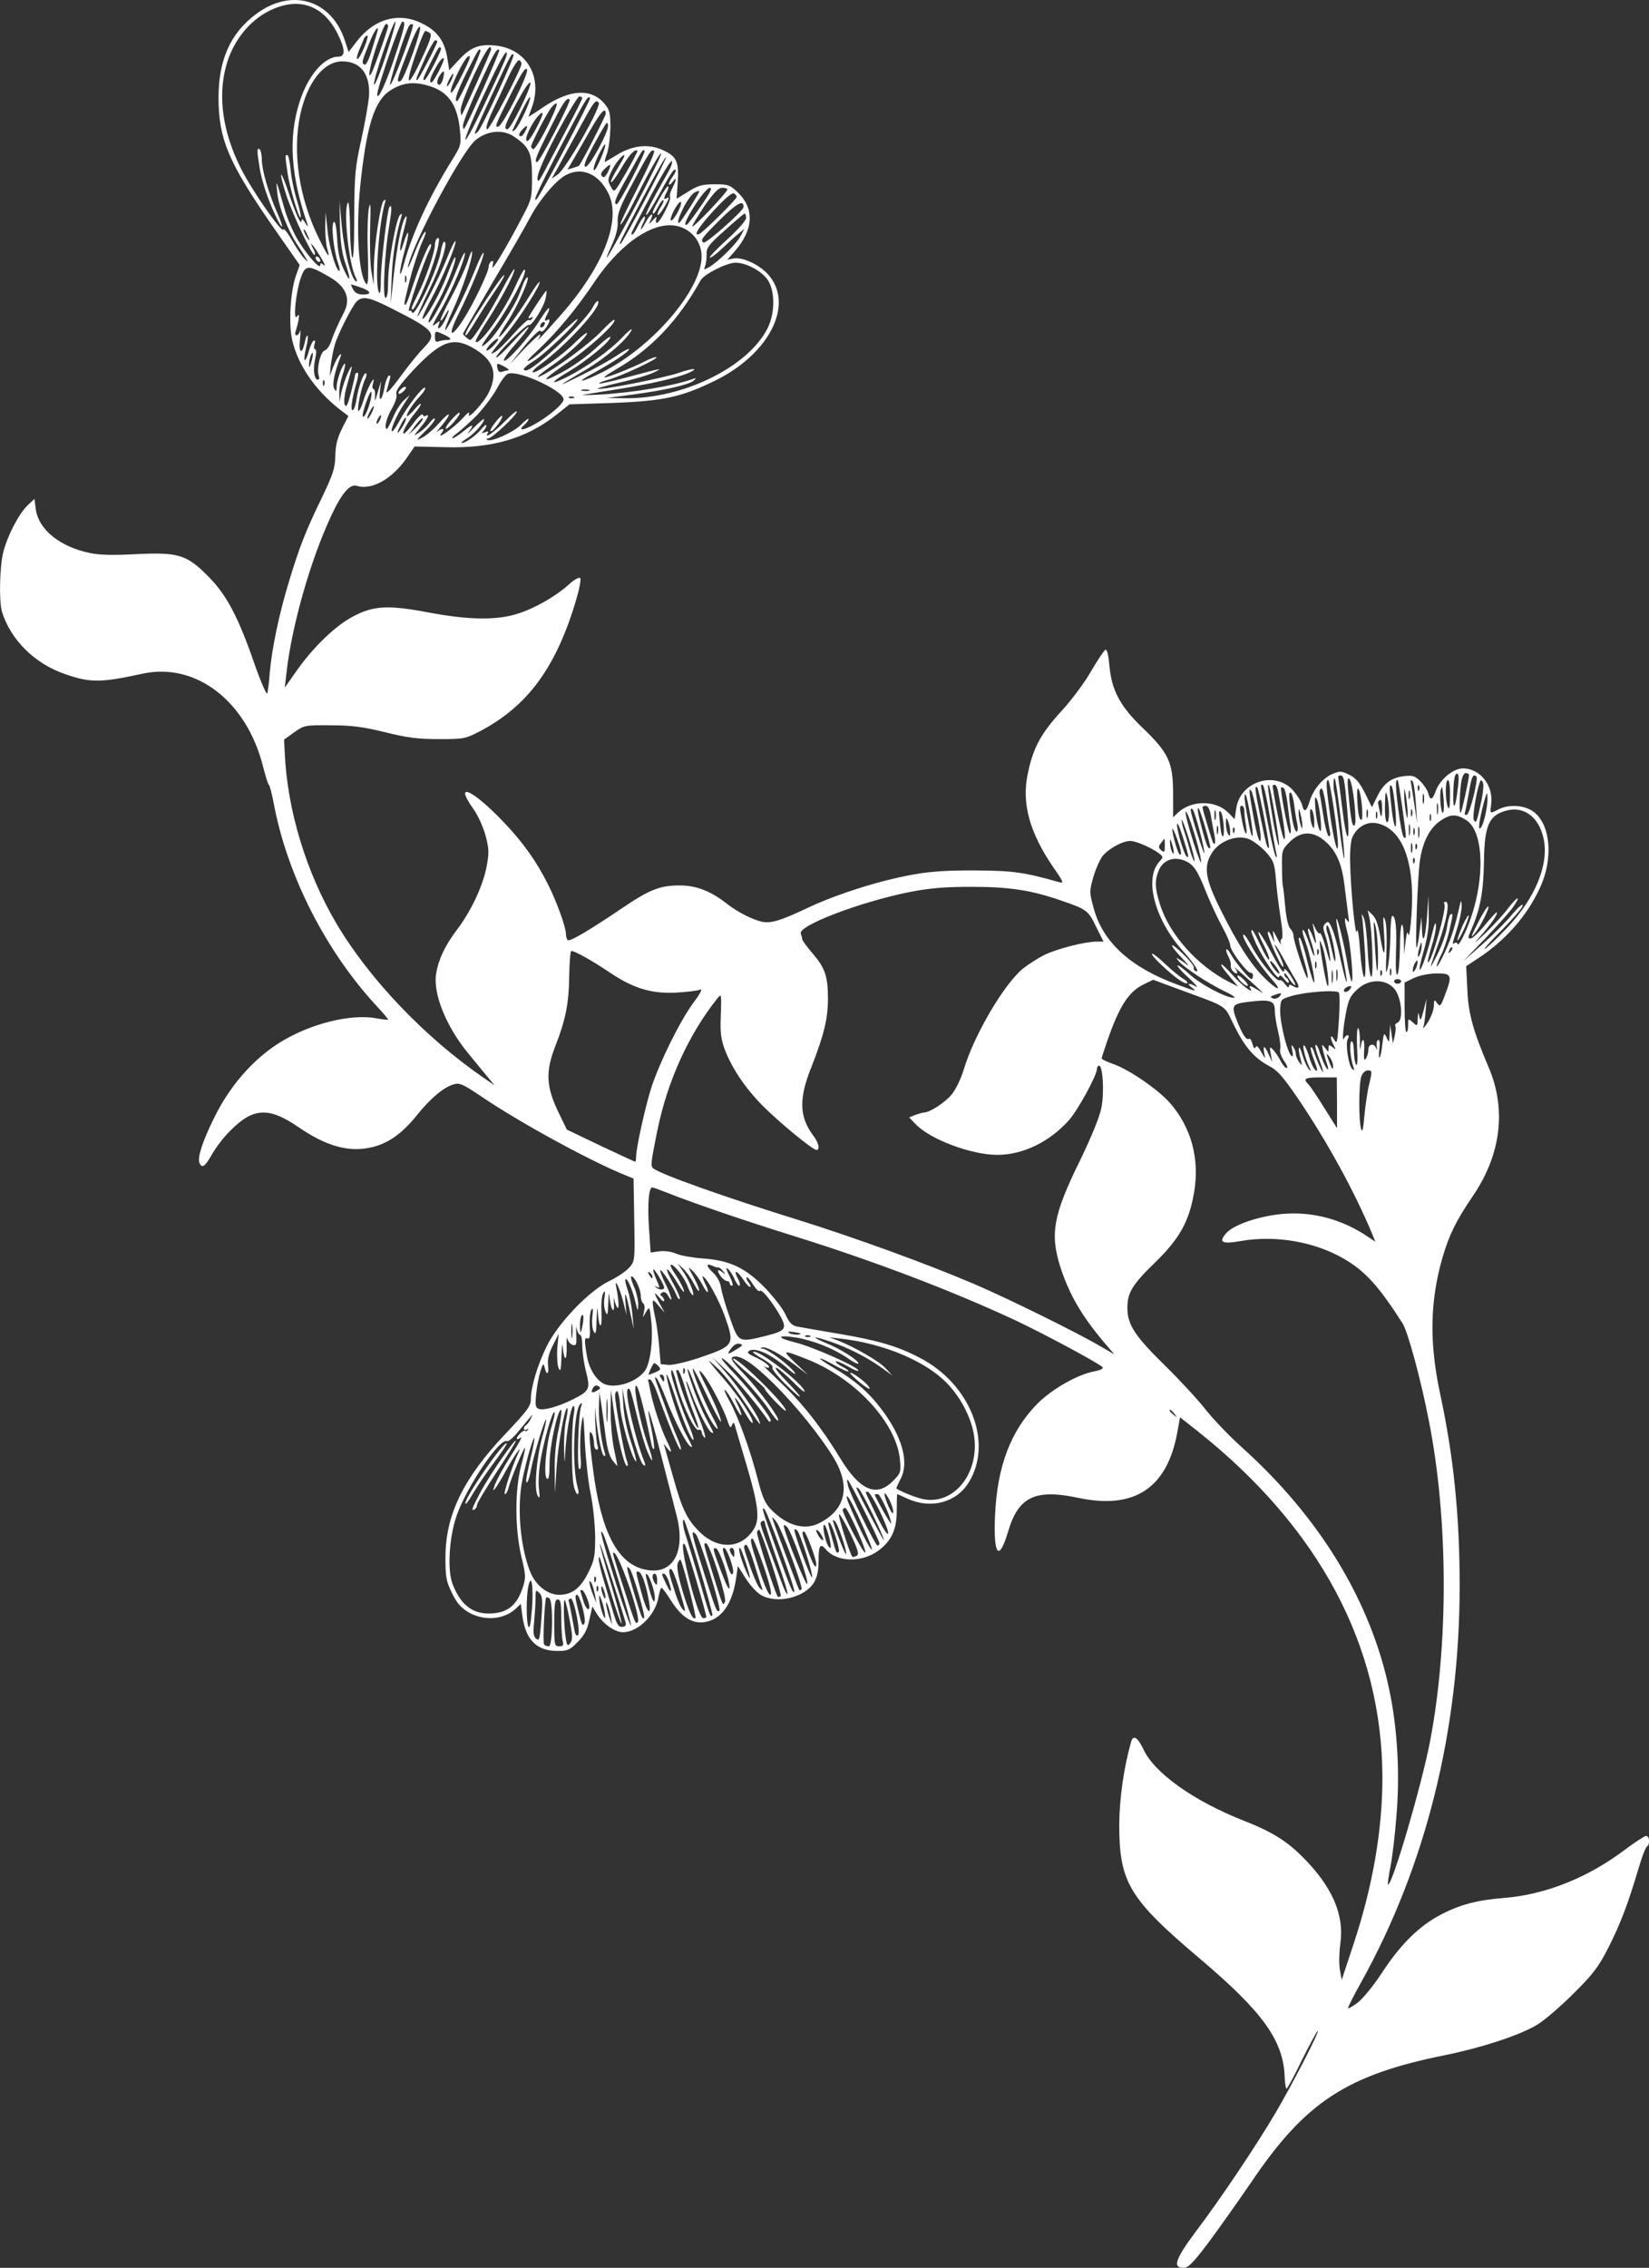<?xml version="1.0" encoding="UTF-8"?>
<svg id="Capa_2" data-name="Capa 2" xmlns="http://www.w3.org/2000/svg" viewBox="0 0 1256.9 1727.36">
  <rect x="0" y="0" width="1256.9" height="1727.36" fill="#333333" stroke="none"/>
  <defs>
    <style>
      .cls-1 {
        fill: #fff;
        stroke-width: 0px;
      }
    </style>
  </defs>
  <g id="Capa_1-2" data-name="Capa 1">
    <g>
      <path class="cls-1" d="M1.45,465.78c6.6,21.58,25.14,39.94,48.5,47.79,18.9,6.6,27.1,6.42,58.31-.36,41.01-9.09,79.89,20.86,92.37,71.15,1.78,6.78,3.57,12.84,4.28,13.37s2.67,8.02,4.28,16.94c10.52,53.49,39.59,110.02,77.21,150.85,5.17,5.53,9.45,10.52,9.45,11.06,0,.36-3.74,0-8.56-.89-17.12-3.39-44.22,2.32-66.51,14.09-23.72,12.3-44.4,34.59-57.77,62.05-8.92,18.19-12.48,29.6-11.06,33.7,1.96,4.81,4.28,3.21,9.81-6.6,2.85-4.99,8.92-13.02,13.55-17.47,17.47-17.83,29.42-18.54,52.07-3.03,21.04,14.44,37.98,19.26,54.74,15.69,13.02-2.67,24.07-10.34,35.13-24.07,10.52-13.2,20.68-21.75,28.35-24.07,4.81-1.43,7.13-.36,21.93,9.63,29.24,19.79,83.99,49.57,109.66,59.74l5.71,2.32.53,31.56c.53,31.21.53,31.38-3.92,36.38-2.5,2.85-9.27,7.31-15.16,10.16-15.51,7.49-39.05,32.1-47.79,49.93-6.95,14.27-11.95,31.03-11.95,40.3,0,4.99-3.03,8.92-19.61,26.39-31.92,33.7-45.47,61.7-45.47,93.79,0,14.98.53,18.19,4.99,27.28,3.74,7.67,6.95,11.23,12.66,14.62,11.77,6.78,26.93,5.71,36.02-2.85l3.74-3.57,1.25,9.27c2.5,18.19,10.88,26.57,26.75,26.57,7.67,0,9.45-.71,15.34-6.78,4.99-4.99,7.31-9.09,8.92-16.94l2.32-10.16,3.03,4.99c4.99,8.2,13.91,14.62,20.33,14.62,11.59,0,24.96-13.37,27.1-27.1.71-3.74,1.6-6.78,2.32-6.78.53.18,3.74,4.28,6.95,9.45,8.02,12.84,16.05,18.01,25.5,16.76,13.02-1.78,21.58-13.73,24.43-34.06l1.25-8.74,5.71,9.09c3.21,5.17,8.38,10.88,11.59,12.84,11.95,7.31,33.52,2.32,40.66-9.27,2.5-4.28,3.57-8.92,3.57-17.12,0-11.23,1.25-13.2,5.53-8.2,8.02,9.63,26.75,10.34,39.41,1.43,10.52-7.49,14.8-16.58,14.62-31.56,0-6.6.18-11.95.36-11.95s3.74,1.6,8.02,3.57c17.83,8.02,37.09,2.85,46.54-12.48,18.72-30.49,1.25-75.07-37.62-95.04-16.76-8.74-31.21-13.02-61.7-18.19-14.8-2.5-29.07-4.99-31.74-5.53-3.74-.71-5.88-3.03-8.74-9.27-2.14-4.64-9.63-14.09-16.4-21.04-14.8-14.8-26.39-20.15-47.43-21.58-7.31-.53-16.05-2.14-19.44-3.57-3.57-1.6-8.74-2.32-12.84-1.78l-6.6.89-1.25-18.54c-1.25-18.19-.18-31.03,2.5-31.03.71,0,6.06,1.96,11.95,4.28,18.37,7.31,55.63,20.15,95.04,32.45,61.88,19.26,121.79,42.08,170.29,64.73,21.93,10.34,64.73,33.34,66.15,35.66.36.89-2.14,2.14-5.88,2.85-13.02,2.32-32.28,13.2-43.87,24.61-20.51,20.86-30.85,47.79-32.45,85.95-1.25,29.96,3.03,34.95,9.99,11.59,7.85-26.57,20.68-32.63,53.49-25.68,42.8,9.09,67.58-7.31,75.43-49.57l2.14-11.77,13.37,10.52c92.9,73.82,140.69,163.69,140.87,263.91,0,39.76-7.31,82.38-21.75,126.07l-9.27,28-1.43-7.85c-.71-4.28-.53-13.2.36-19.61,3.21-22.29-6.24-43.69-28.89-66.33-12.13-12.13-23.72-19.26-44.22-27.28-38.34-14.98-68.83-36.55-77.03-54.74-4.28-8.92-7.67-11.06-9.27-5.71-5.53,19.44-8.92,42.97-9.09,62.95,0,44.4,7.31,56.7,62.41,103.24,46.9,39.76,62.59,61.52,63.66,88.8.18,5.17.89,9.45,1.43,9.45s5.88-9.63,11.59-21.58c5.88-11.77,11.41-21.93,12.13-22.47,2.5-1.43-19.44,41.01-32.1,62.41-14.8,25.14-42.08,65.8-61.16,90.94-15.34,20.68-17.47,27.1-8.92,27.1,3.57,0,7.31-3.74,19.26-19.61,8.02-10.88,22.47-31.21,32.1-45.29,41.37-61.34,72.75-82.02,148.36-97.18,27.1-5.53,55.81-14.8,69.36-22.82,5.53-3.21,18.01-13.91,27.82-23.72,15.51-15.34,19.26-20.33,27.1-35.66,9.27-18.37,14.8-33.17,22.82-60.09,2.5-8.56,5.35-16.05,6.42-16.58,2.32-1.6,1.96-8.02-.71-8.02-1.07,0-8.56,4.81-16.4,10.7-28.17,21.22-60.45,34.06-92.01,36.55-20.51,1.6-33.7,5.17-48.32,12.84-16.23,8.56-30.49,22.47-44.76,44.4-6.6,9.99-14.8,19.97-18.54,22.65-3.57,2.67-6.78,4.46-7.13,4.1s4.1-9.27,9.99-19.79c49.39-88.8,75.07-192.22,75.07-302.07,0-53.49-4.64-98.79-14.98-146.58-8.2-38.52-7.67-69.9,1.78-102.89,5.17-17.83,10.52-28.53,23-46.9,21.75-31.74,26.03-66.33,12.3-98.43-11.77-27.64-15.51-40.83-16.23-59.2l-.89-17.83,9.45-6.24c20.33-13.37,36.91-32.1,46.54-52.96,11.06-23.36,8.2-50.64-6.06-59.38-6.95-4.28-18.01-4.64-25.32-.89-6.78,3.57-6.6,3.57-5.53-4.1,1.78-14.09-8.56-27.1-21.58-27.1-7.31,0-17.47,8.38-20.68,17.12-2.5,7.13-4.28,7.67-5.71,1.96-.53-2.32-3.21-6.42-5.88-9.09-4.28-4.28-6.06-4.81-12.3-4.1-9.99,1.07-15.87,5.53-20.68,15.34l-4.1,8.38-5.35-10.88c-4.1-8.02-6.95-11.41-11.95-13.91-5.88-2.85-7.13-2.85-12.48-.71-7.67,3.21-14.98,11.95-17.65,20.86-2.5,8.2-4.28,9.09-5.88,2.67-.53-2.32-3.57-7.13-6.6-10.7-13.73-15.51-40.48-7.13-43.51,13.55l-1.25,8.2-4.81-4.99c-9.63-9.63-28-9.63-38.34,0l-3.74,3.57v-18.19c0-23.54-3.39-30.85-22.65-49.39-17.47-16.58-24.25-29.07-25.86-47.79-.71-7.85-1.78-12.66-3.03-12.3-.89.36-5.88,7.67-10.88,16.23-4.81,8.56-15.16,22.47-23,30.85-15.51,17.12-21.22,27.64-25.32,47.25-4.81,22.82,1.25,44.76,19.61,71.68,7.67,10.88,8.02,12.13,4.28,11.06-27.1-7.67-35.13-8.74-63.84-8.92s-42.26,1.25-66.87,7.31c-20.15,4.99-44.58,13.37-60.63,21.04-21.22,9.99-28.17,12.13-35.31,10.7-7.49-1.78-18.37-7.31-26.39-13.55-12.48-9.81-23.36-14.09-36.2-14.09-14.98,0-22.82,3.03-44.4,17.65-24.25,16.4-39.05,25.14-40.83,24.07-.71-.53-1.43-2.5-1.43-4.46,0-5.35-6.78-24.25-13.55-37.8-8.74-17.47-18.9-31.92-33.52-47.25-24.07-25.32-38.87-32.1-23.54-10.52,3.39,4.64,7.49,13.73,9.27,20.15,2.67,10.16,2.85,13.2.89,23.54-2.67,14.44-11.59,33.7-22.47,48.15-9.27,12.13-14.27,22.82-16.05,33.7-2.5,15.16,7.67,40.3,24.43,60.63,4.28,5.17,10.52,12.84,13.91,16.94l6.24,7.49-8.02-5.53c-44.94-30.85-87.37-75.25-112.52-117.69-23.18-39.23-37.45-86.48-39.41-129.64l-.53-10.52,7.67-5.53c7.67-5.35,8.2-5.53,27.64-5.35,15.87,0,24.43,1.07,41.37,5.17,16.94,4.28,25.5,5.35,41.19,5.35,18.9,0,20.15-.18,31.21-5.88,36.73-19.26,58.49-48.86,73.82-101.1,2.32-7.85,3.57-14.98,2.85-15.69-.89-.89-4.81,1.25-8.56,4.81-10.34,9.27-26.57,18.54-39.59,22.47-15.87,4.99-37.09,4.64-67.4-1.07-31.21-5.88-42.08-5.17-57.6,3.03-13.55,7.13-29.96,23-42.8,41.01l-9.27,13.2,1.25-10.7c3.92-36.02,18.37-86.48,34.06-120.01q11.77-25.5,19.44-23c11.59,3.57,27.1-5.17,38.34-21.4l5.88-8.56,23,.53c35.84,1.07,62.41-6.6,85.41-24.96l9.63-7.67,32.99-1.07c38.69-1.43,52.42-4.46,78.28-17.12,41.55-20.51,60.27-58.31,40.12-80.78-6.95-7.67-19.61-13.37-26.39-12.13l-4.64.89,5.35-6.06c14.62-16.58,15.51-32.63,2.67-45.11-6.06-5.71-7.31-6.24-17.65-6.24-9.45,0-12.66.89-20.15,5.53l-8.92,5.53.89-12.84c.89-15.69-.89-19.61-11.77-24.43-10.7-4.81-23-3.39-34.77,3.92-4.64,2.85-8.92,5.35-9.09,5.35-.36,0,.36-3.03,1.78-6.78,1.25-3.57,2.32-12.3,2.5-19.44,0-11.06-.53-13.37-4.46-18.19-10.16-11.95-26.39-11.06-46.54,2.5-6.24,4.28-11.41,7.49-11.41,7.49,0-.18,1.25-3.57,2.67-7.49,8.38-23.36-4.64-44.94-28.71-46.9-12.13-1.07-18.37,1.6-27.28,11.23l-7.13,7.67-1.25-8.2c-1.96-13.73-7.67-21.75-19.44-27.46-17.83-8.92-36.73-3.57-50.11,14.09l-5.88,7.67-2.85-8.74C252.52-.51,221.85-9.43,194.92,10.9c-19.26,14.44-28.35,34.77-28.35,63.48,0,31.38,7.49,49.04,40.48,96.83l21.4,30.67-3.03,8.56c-4.1,11.59-5.53,36.73-2.67,48.68,4.46,19.08,17.3,37.8,36.02,52.6l6.78,5.17-4.99,9.81c-3.57,7.31-4.81,12.66-4.99,20.68-.18,9.27-1.6,13.55-9.99,31.21-12.3,25.14-17.3,37.8-25.32,64.37-7.67,25.14-13.02,51.18-14.62,69.19-.53,7.31-1.43,14.62-1.96,16.05-.36,1.43-4.81-8.56-9.63-22.29-12.48-36.2-21.4-52.96-35.48-67.05-16.23-16.4-22.65-18.37-54.92-16.76-17.12.89-27.82.71-35.13-.89-22.65-4.64-38.87-17.65-41.19-32.99l-1.07-8.2-4.99,4.64c-6.78,6.42-15.34,22.82-18.72,35.66-2.85,10.88-3.39,37.62-1.07,45.47ZM172.1,51.2c4.81-18.9,17.12-34.77,32.81-42.8,22.29-11.23,41.37-4.81,52.42,17.3,5.88,11.77,6.06,17.47.53,17.47-10.88,0-23.54,14.8-29.78,35.31-8.38,26.75-6.42,55.63,6.24,92.19.71,2.32.18,2.14-1.6-.89-1.78-2.85-2.85-3.57-2.85-1.78-.18,4.28-4.46-4.81-9.81-21.04-2.67-8.2-5.35-14.44-5.71-13.91-.53.53,1.25,7.49,3.92,15.69,5.17,15.69,20.15,47.08,21.58,45.47.53-.53.18-2.67-1.07-4.64-3.74-7.13-.53-3.74,5.17,5.53,3.21,4.99,4.46,8.2,3.03,6.95-2.32-1.96-2.85-1.96-2.85,0-.18,4.1-13.2-11.59-19.08-22.82-3.03-5.71-6.78-14.8-8.2-20.15-6.6-23-6.6-23.18-5.53-12.48,1.07,11.06,8.38,29.78,16.23,41.19,7.13,10.88,8.74,14.09,4.1,8.74-2.32-2.5-6.42-8.74-9.45-14.09s-5.88-8.74-6.24-7.67c-1.07,3.21-24.61-30.67-32.63-47.08-13.37-26.75-17.3-53.49-11.23-76.5ZM227.55,243.78c.71-4.28.36-4.81-1.25-2.67-3.03,3.92-.89-18.19,2.85-29.07,3.57-10.52,5.53-10.52,21.75-1.25q19.44,11.23,11.23,27.28c-3.92,7.49-8.02,16.76-9.27,20.68-1.25,4.1-3.57,7.67-5.35,8.2-3.39,1.07-6.42,14.44-4.46,19.61.53,1.43.18,2.67-.71,2.67-2.85,0-3.92-7.67-2.14-15.69,1.07-4.81,1.07-7.49,0-7.49-.89,0-1.07-1.78-.53-3.74.89-2.5.53-3.39-.71-2.67-1.07.71-2.67,4.46-3.74,8.38-1.07,4.1-2.5,6.78-3.03,6.24s0-4.64,1.07-9.27c1.25-4.46,1.6-8.74,1.25-9.27-.53-.53-1.6,1.6-2.14,4.81-2.14,9.99-4.81,8.74-3.74-1.78.53-5.35.53-8.2,0-6.6-.36,1.78-1.6,3.21-2.67,3.21s-1.25-1.43-.53-3.21c.53-1.6,1.6-5.53,2.14-8.38ZM228.8,87.58c5.35-24.79,17.83-40.83,32.1-40.83s21.58,10.16,20.33,27.1c-.53,5.17-3.03,19.79-5.88,32.63-4.64,21.04-5.17,26.39-5.35,58.31,0,21.4-.53,33.52-1.6,31.21-.71-2.14-1.6-12.84-1.6-23.89-.18-10.88-.89-18.9-1.6-17.83-3.74,5.71.71,47.08,5.88,56.88.89,1.78,1.25,3.21.71,3.21-3.74,0-9.81-23.72-11.59-45.47l-1.43-16.05.36,18.72c.36,13.2,1.6,21.93,4.28,29.42,4.46,13.2,3.57,15.16-1.78,3.39-2.67-5.88-4.28-13.37-4.64-22.47-.53-8.56-1.43-13.55-2.5-12.84-2.32,1.43-.18,21.93,3.21,31.38,1.25,3.74,1.6,6.42.71,5.88-2.85-1.78-7.85-19.44-8.92-32.1l-1.25-12.48-.36,10.7c0,5.88.53,13.37,1.43,16.58,2.67,8.74.89,6.95-5.71-6.42-15.51-30.85-20.86-65.8-14.8-95.04ZM232.37,175.31c.36.36,1.6,2.67,2.67,5.17q1.96,4.28-.53,1.07c-2.32-2.85-4.28-8.74-2.14-6.24ZM237,270.53c1.96-4.46,1.96.18,0,6.24-1.07,3.57-1.43,3.74-1.43.89,0-1.96.53-5.17,1.43-7.13ZM246.99,289.79c.53.53.71,2.14.18,3.39-.53,1.43-1.07.89-1.07-1.07-.18-1.96.36-3.03.89-2.32ZM255.19,262.5c2.67-8.74,13.2-29.24,16.58-32.81,4.64-4.46,9.45-3.57,27.64,5.71,32.1,16.23,34.06,18.72,23.54,29.6-3.92,3.92-12.13,14.09-18.19,22.47-6.42,8.74-10.7,13.2-10.16,10.7.71-2.5,1.78-6.42,2.32-8.74.89-2.85.71-3.92-.71-3.21-.89.71-2.32,4.28-3.03,8.02-1.6,10.34-4.64,13.55-3.57,3.92l.89-8.02-2.67,8.92c-1.78,6.6-2.32,7.49-1.96,3.03.18-3.03-.18-5.71-1.07-5.71s-1.25-1.78-.53-4.1c2.5-8.74-3.92,2.32-7.13,12.48-1.78,5.71-3.57,9.27-4.1,8.02-.89-2.67,2.85-19.26,5.35-24.07.89-1.78,1.25-3.74.71-4.28-1.6-1.6-5.88,9.99-7.31,19.44-.71,4.81-1.96,8.56-3.03,8.56-1.78,0-.53-8.92,3.03-21.04,1.25-4.1,1.6-7.49.71-7.49s-1.6.53-1.78,1.25c0,.89-1.43,6.95-3.21,13.91-2.5,9.63-3.57,11.77-4.81,9.09-.71-2.14-.18-7.49,1.43-13.37,4.99-17.3,5.17-19.08,1.25-11.23-1.96,4.28-4.28,11.06-5.17,15.16l-1.43,7.49-.18-6.42c-.18-3.57,1.07-9.99,2.5-14.09,1.43-4.28,2.32-8.02,1.96-8.56-1.43-1.25-6.42,12.13-6.42,17.3-.18,4.1-.36,4.28-1.96,1.43s0-11.41,4.99-24.43c.71-1.96.36-2.14-.89-.89-1.25,1.07-3.21,4.99-4.81,8.92l-2.67,7.13.89-8.92c.71-4.99,1.96-11.77,3.03-15.16ZM273.02,218.28c9.45,3.03,11.23,5.88,4.1,6.06-5.35,0-7.67-1.78-9.63-7.67-.18-.18,2.5.53,5.53,1.6ZM277.48,29.27c.53-1.07,1.6-2.14,2.5-2.14.71,0-.18,3.92-2.32,8.92-1.96,4.81-4.46,8.92-5.17,8.92-.89,0-.36-3.03,1.25-6.78,1.6-3.57,3.21-7.67,3.74-8.92ZM274.45,142.85c4.81-46.54,10.7-65.8,22.82-73.82,9.27-6.06,17.83-7.13,29.24-3.74,14.98,4.28,22.29,14.44,24.07,34.06,1.07,10.88.71,11.77-6.06,22.65-17.3,27.82-30.14,55.28-36.38,78.1-1.6,6.42-3.21,9.99-3.21,8.02-.18-1.96,1.43-9.63,3.39-16.76,4.1-14.62,3.57-19.79-.71-6.24-3.39,11.41-3.57,4.46-.18-8.2,2.85-10.88,3.39-14.62,1.07-10.7-2.67,4.81-5.88,21.4-8.38,43.33l-2.32,21.75.71-19.61c.71-16.76,3.03-31.74,7.31-46.36.89-2.67.53-3.03-.89-1.6-3.03,2.85-9.09,36.55-9.09,50.64,0,8.02-.71,12.48-1.96,12.48-2.5,0-.71-35.13,2.85-55.28,1.96-12.3,2.14-16.05.18-14.09-1.6,1.6-6.42,41.73-6.6,54.74,0,9.27-.53,12.66-1.6,10.16-3.21-7.31,0-51.89,4.64-67.76.89-2.5.53-3.03-.89-1.78-2.5,2.5-7.31,33.88-7.49,50.82l-.18,13.37-1.78-10.7c-.89-5.88-1.25-20.68-.89-32.99.53-16.58.36-20.51-.89-15.16-.89,3.92-1.43,19.08-.89,33.52.53,18.72.36,26.03-1.07,24.61-5.88-5.88-8.02-40.48-4.81-73.47ZM279.8,304.41c1.96-5.17,3.39-7.31,3.39-5.17.18,4.28-3.21,14.98-5.35,17.47-2.5,2.85-1.6-2.5,1.96-12.3ZM281.05,33.9c4.46-11.77,9.09-17.12,5.88-7.31-.89,2.85-2.85,9.27-4.46,14.44-1.6,4.99-3.74,8.92-4.64,8.2-2.32-1.25-2.14-1.96,3.21-15.34ZM282.48,312.43c1.43-2.5,2.5-3.74,2.5-2.67,0,.89-1.07,3.74-2.5,6.24s-2.5,3.57-2.5,2.67c0-1.07,1.07-3.74,2.5-6.24ZM287.11,34.8c3.03-9.09,6.24-16.58,7.13-16.58s1.6.71,1.6,1.6c0,2.14-10.7,32.45-12.66,35.84-3.39,6.06-1.43-4.99,3.92-20.86ZM301.38,16.43c.71,0-2.5,11.23-6.95,24.96-4.46,13.55-8.74,24.07-9.27,23-1.43-1.96,14.27-47.97,16.23-47.97ZM306.73,16.43c2.67,0,1.96,3.57-6.42,28.71-4.46,13.37-9.81,25.86-11.59,27.46-2.67,2.5-1.25-3.39,6.42-26.57,5.53-16.23,10.7-29.6,11.59-29.6ZM288.72,317.78c.89-1.43,1.78-1.96,1.78-.89,0,.89-.89,3.03-1.78,4.46s-1.78,1.78-1.78.89c0-1.07.89-3.03,1.78-4.46ZM298.7,311.18c2.67-4.64,4.1-9.09,3.39-11.06-.71-2.5,2.85-7.31,13.73-19.08,20.51-21.4,29.78-24.79,45.29-15.69,15.16,8.92,18.54,18.9,11.41,33.7-3.92,8.02-17.3,22.29-14.98,16.05.71-1.96-1.43-.53-4.99,3.57-6.42,7.13-21.04,17.47-15.87,11.06,2.85-3.57.36-4.1-3.39-.89-1.43,1.25,0-.71,3.21-4.46,8.38-9.99,6.95-12.13-1.6-2.32-4.1,4.64-9.81,9.63-13.02,11.23-5.17,2.67-4.99,2.32,1.96-4.64,4.28-3.92,7.67-8.38,7.67-9.45,0-1.25-1.6-.18-3.57,2.32-1.96,2.67-5.71,6.24-8.38,7.85-4.64,3.21-4.64,3.03.89-3.74,5.53-6.6,7.49-10.88,4.1-8.92-.89.71-1.96.18-2.32-.89s-3.39,1.6-6.78,6.06c-3.39,4.64-6.78,8.38-7.67,8.38-1.96,0,3.21-9.27,8.56-15.69,2.5-2.85,4.46-6.06,4.46-6.78-.18-.89-2.5,1.25-5.35,4.64-3.03,3.39-5.35,5.35-5.35,4.28,0-2.14,4.64-9.27,10.34-15.34,2.5-2.67,4.1-5.35,3.57-6.06-1.43-1.43-13.73,14.44-19.26,24.79-2.5,4.64-4.99,8.38-5.88,8.38-1.78,0,3.21-11.95,8.92-20.51l4.64-7.13-4.64,4.1c-2.5,2.32-6.24,8.2-8.2,13.02-2.14,4.81-4.28,8.74-4.64,8.74-2.5,0-.36-8.56,3.74-15.51ZM312.08,19.28c.89-.89,1.96-1.25,2.67-.53,1.25,1.25-15.51,45.83-17.3,45.83-1.6,0,12.3-42.8,14.62-45.29ZM305.83,322.95c1.43-3.03,3.21-5.17,3.57-4.64.53.53-.71,3.57-2.67,6.78-4.46,7.13-4.99,5.53-.89-2.14ZM310.47,40.14q8.02-21.22,9.63-19.61c1.78,1.78-12.13,40.3-14.8,41.19-3.39,1.43-3.03-.36,5.17-21.58ZM312.61,212.4c2.32-9.27,6.42-21.58,8.92-27.46,3.03-6.6,3.74-9.63,2.14-8.02s-5.17,9.09-8.2,16.94-4.99,11.77-4.46,8.92c3.74-17.83,41.01-87.55,51.53-96.11,8.92-7.31,21.04-8.38,29.42-2.5,11.59,7.85,13.55,12.3,13.55,30.67,0,15.51-.36,17.12-6.6,28.89-13.2,25.32-24.61,44.22-23.54,39.23.89-3.74.71-4.81-.89-3.92-1.07.71-1.96,2.5-1.96,3.92,0,4.1-11.77,28.71-19.26,40.3-9.81,15.34-12.3,12.84-3.92-3.74,9.27-18.54,19.97-44.58,19.26-46.9-.36-.89-3.39,4.99-6.6,13.2-7.49,18.54-21.58,46.72-22.65,45.47-.53-.36,2.14-7.13,5.71-14.8,7.13-15.51,14.98-38.87,14.8-44.4,0-1.96-1.43.89-3.21,6.6-1.78,5.53-7.49,17.83-12.48,27.28-5.17,9.63-8.92,17.65-8.38,18.19.36.53,1.96-1.43,3.57-4.28,3.74-6.78,3.57-3.92-.18,3.92-3.03,6.24-6.78,8.92-4.64,3.03,1.07-2.67.89-2.85-2.14-.36-3.92,3.21-3.57,2.32,4.81-12.48,7.49-13.2,18.01-38.52,17.12-41.37-.36-.89-3.21,4.99-6.42,13.2-6.78,17.12-20.33,42.44-21.22,39.59-.36-1.07,2.14-6.78,5.53-12.48,6.78-11.41,15.87-33.88,14.8-36.91-.36-1.07-2.67,4.28-5.53,11.59-5.17,14.27-16.76,35.31-19.44,35.31-.71,0,1.78-5.88,5.53-13.02,8.38-14.98,20.51-43.51,19.61-46.18-.36-.89-3.39,4.99-6.6,13.2-5.71,14.27-21.04,44.22-22.47,44.22-.36,0,3.57-9.09,8.92-20.15,9.09-18.37,14.8-36.91,11.59-36.91-.71,0-1.78,3.03-2.5,6.78-1.96,13.2-20.33,52.07-22.11,47.08-.36-1.25-1.43-1.78-2.32-1.07-1.78,1.07,11.41-37.98,15.69-46.18,1.25-2.67,1.6-4.81.71-4.81-1.6,0-8.92,17.65-15.16,36.91-2.85,8.74-4.64,11.77-4.64,7.85,0-.89,1.96-9.09,4.28-18.19ZM309.58,210.26c.36,1.25.36,3.39,0,4.46-.53,1.25-.89.36-.89-2.14s.36-3.39.89-2.32ZM322.24,318.67c.53.53-1.6,3.57-4.81,6.78l-6.06,5.71,4.99-6.78c2.67-3.74,5.35-6.24,5.88-5.71ZM317.43,39.61c3.03-8.92,6.06-16.05,6.78-16.05.53,0,2.14.71,3.39,1.6,1.78,1.07.53,5.35-5.71,18.54-11.59,25.14-13.91,22.82-4.46-4.1ZM324.38,43.53c3.21-6.95,6.6-12.84,7.31-12.84.89,0,1.6.36,1.6.89,0,1.96-14.27,29.42-15.34,29.42-1.25,0-1.07-.71,6.42-17.47ZM328.12,47.99c6.42-12.66,6.6-12.84,8.02-11.41,1.07,1.07-11.06,24.43-12.66,24.43s-.89-1.78,4.64-13.02ZM332.76,50.49c2.5-4.46,4.99-7.13,5.53-5.88.53,1.96-7.85,18.19-9.45,18.19-2.14,0-.53-4.81,3.92-12.3ZM336.33,253.94c7.13,3.03,8.92,4.99,4.64,4.99-2.14,0-4.99.53-6.6,1.07-2.14.89-2.85,0-2.85-3.57,0-4.28.36-4.46,4.81-2.5ZM335.97,56.37c2.67-3.57,3.21-2.32,1.6,4.1-.71,2.32-1.78,4.1-2.67,4.1-2.5,0-1.96-4.28,1.07-8.2ZM343.1,59.22c1.43-2.5,2.5-3.74,2.5-2.67,0,.89-1.07,3.74-2.5,6.24s-2.5,3.57-2.5,2.67c0-1.07,1.07-3.74,2.5-6.24ZM348.1,1154.26c7.85-22.29,33.34-59.74,38.34-56.53.89.53,4.81-2.67,8.56-7.31,12.48-14.98,11.77-14.44,9.63-9.99-.89,2.14-2.67,4.46-3.57,4.99-2.67,1.6-2.14,4.81.36,3.39,1.43-.71,1.78-.53.89.36s-1.78,1.25-1.96.71c-.71-1.43-6.42,3.74-6.42,5.71,0,1.07,1.25.71,2.85-.53s-.71,3.21-4.99,9.99c-9.45,14.62-15.69,26.57-15.69,29.78,0,1.25,3.39-3.74,7.67-11.23,4.1-7.67,8.92-15.69,10.7-17.83q3.03-4.28.53,1.07c-4.99,10.88-11.59,31.21-10.16,31.21.89,0,2.14-2.14,2.85-4.99,1.43-6.06,11.77-31.03,12.48-30.31.36.36-1.07,6.6-3.03,13.91-4.81,18.72-4.64,47.79.18,68.65,3.57,14.8,3.57,16.4,1.07,24.07-4.64,13.91-12.13,19.61-26.03,19.61-12.84,0-21.58-7.31-27.46-22.65-4.1-10.7-2.5-35.84,3.21-52.07ZM356.83,43c2.5-1.25,1.43,1.96-4.28,13.37-4.1,8.38-8.02,14.8-8.74,14.27-2.14-1.25,9.45-25.68,13.02-27.64ZM363.79,316c5.35-5.71,12.13-14.8,15.16-20.33,2.85-5.53,6.6-10.52,8.38-11.06,8.56-2.67,42.26,13.02,42.26,19.61,0,3.39-11.59,13.2-23,19.44-8.56,4.64-12.3,4.46-6.42-.53,1.43-1.25,2.67-3.03,2.67-3.92s-2.67,1.25-6.06,4.64c-5.88,5.71-23.18,13.37-25.5,11.06-.71-.53-.18-1.07,1.07-1.07,2.67,0,21.58-17.65,21.58-20.33,0-1.07-3.74,1.96-8.38,6.78-8.74,8.74-16.58,14.44-13.91,9.81,1.07-1.6.53-1.78-1.96-.89-2.67,1.07-3.03.89-1.25-.89,1.25-1.25,2.32-3.21,2.32-4.28-.18-.89-1.78.18-3.74,2.67-4.1,4.99-12.13,10.7-14.98,10.7-1.07,0,.71-1.6,3.74-3.39,5.53-3.39,13.2-11.95,13.2-14.62,0-.89-3.39,1.96-7.49,6.06-3.92,4.1-6.06,5.88-4.46,3.74,4.99-6.24,3.39-6.6-3.57-.89-3.74,3.03-7.49,5.53-8.56,5.53-.89,0,.53-1.78,3.57-3.92,2.85-2.14,9.81-8.38,15.34-13.91ZM355.76,55.12c9.09-18.01,9.27-18.37,10.52-16.94,1.07.89-16.4,38.87-17.83,38.87-2.5,0-.18-6.95,7.31-21.93ZM361.11,57.44c8.92-18.72,13.2-25.14,13.2-19.79,0,1.6-21.22,48.68-22.47,49.93-.36.36-.71-1.43-.71-3.92,0-2.67,4.46-14.44,9.99-26.21ZM375.73,214.72c12.66-21.22,25.68-43.87,28.89-50.11,6.95-12.84,19.44-27.64,26.93-31.38,11.95-6.24,24.61-.89,31.92,13.55,9.81,18.9-1.43,51-29.42,85.41-8.02,9.81-27.64,31.38-23.72,26.03.89-.89,1.43-2.5,1.43-3.39s-5.35,3.92-11.77,10.52l-11.59,12.3,11.06-13.73c6.42-7.85,11.77-13.02,12.48-11.95.71,1.25,2.32.36,4.1-2.14,3.21-4.64,3.74-7.67,1.07-6.06-2.32,1.43-2.32-.18.18-4.81,1.07-1.96,1.6-3.92,1.07-4.28-.36-.36-3.57,3.92-7.13,9.45-7.49,12.3-25.32,32.28-27.1,30.49-.71-.71,3.21-6.24,8.74-12.48s9.99-11.95,9.99-13.02c0-.89-5.35,4.1-11.77,11.23-6.6,7.13-12.3,12.48-12.84,11.95-1.43-1.43,23.18-25.86,24.79-24.79,2.14,1.25,11.59-13.73,12.84-20.33.71-3.03.89-5.71.53-5.71-.71,0-13.55,19.26-13.55,20.51,0,.71.89.53,2.14-.18s1.43-.53.71.89c-.71,1.07-1.96,1.6-2.85,1.07-.71-.53-5.88,4.46-11.59,10.7-5.53,6.42-11.95,12.66-14.09,13.73-4.28,2.32-4.81,3.21,9.81-14.98,9.99-12.3,25.5-36.91,24.25-38.34-.53-.36-3.74,4.1-7.31,9.99-8.38,13.73-22.47,32.81-23.54,31.74-.36-.36,2.32-5.53,6.24-11.23,7.31-11.06,17.12-32.63,15.51-34.06-.53-.53-1.78,1.25-3.03,4.1-1.07,2.85-2.67,7.13-3.74,9.63-3.03,7.85-16.94,29.24-22.65,34.59-7.85,7.49-6.78,4.28,2.14-7.49,11.95-15.51,28.53-46.72,24.79-46.72-.71,0-3.57,5.53-6.6,12.13-8.56,19.26-27.46,45.83-30.49,42.8-.53-.53,3.39-7.67,8.74-15.87,10.52-16.23,20.86-35.84,20.86-39.41,0-1.25-4.28,5.71-9.45,15.51-9.99,18.72-22.29,38.34-24.25,38.34-1.25,0-5.53-3.74-5.53-4.81,0-.36,10.34-18.01,22.82-39.41ZM364.68,66.18c11.59-25.5,14.09-29.96,15.87-28,.89.71-24.79,57.95-26.93,60.09-.36.36-.71-.89-.71-2.85s5.17-15.16,11.77-29.24ZM369.14,71.53q15.34-32.99,16.94-31.56c1.07,1.25-.36,4.99-17.83,41.55-7.49,15.69-13.55,26.75-13.55,24.61,0-1.96,6.42-17.65,14.44-34.59ZM375.38,71.35c14.8-31.56,14.62-31.03,16.05-29.6,1.07,1.25-23.72,54.92-27.1,58.49-1.43,1.43-2.5,1.96-2.5,1.25,0-.53,6.06-14.27,13.55-30.14ZM387.86,57.8c3.39-7.13,6.95-12.48,7.85-11.95,1.07.53,1.78,1.78,1.78,2.67,0,3.92-24.07,49.93-26.03,49.93-1.6,0-.36-4.64,3.92-13.91,3.57-7.49,9.27-19.61,12.48-26.75ZM375.2,260.72c2.5-2.32,4.46-3.39,4.46-2.32,0,.89-1.96,3.57-4.46,5.88s-4.46,3.39-4.46,2.32c0-.89,1.96-3.57,4.46-5.88ZM384.47,279.27c2.67,1.43,4.1,2.67,2.85,2.85-1.07,0-3.21.53-4.64,1.07-1.78.53-3.03-.18-3.39-2.32-1.07-4.64-.53-4.64,5.17-1.6ZM389.29,71.88c8.2-16.4,11.41-21.22,12.48-18.9,1.25,3.39-18.19,42.08-21.75,43.33-3.39,1.07-2.5-1.07,9.27-24.43ZM394.28,77.41c5.35-9.81,9.63-16.05,9.99-14.27.71,3.57-14.98,35.31-17.47,35.31-3.21,0-1.96-3.57,7.49-21.04ZM397.31,85.26c3.21-6.6,6.24-11.77,6.6-11.23,1.43,1.43-8.2,22.11-11.41,24.79-1.43,1.25-2.32,1.43-1.96.53.53-1.07,3.57-7.31,6.78-14.09ZM397.49,1130.9c1.96-12.13,8.74-36.55,9.81-35.48.36.36-.89,7.13-2.85,14.98-1.78,7.85-3.39,15.34-3.39,16.76,0,4.99,2.32.18,3.74-8.2,1.96-10.34,10.52-38.69,11.41-37.62.36.36-.89,6.24-2.85,13.02-4.46,16.05-6.42,40.12-3.57,44.76,1.6,2.85,1.78,1.96,1.07-4.64-.71-4.46-.18-13.73.89-20.51,2.32-14.8,8.92-38.34,10.7-38.34.89,0-.18,4.81-1.96,10.7-4.28,13.55-6.42,38.16-3.57,39.94,1.43.89,1.96-2.5,1.96-11.59,0-12.66,6.06-40.83,8.74-40.83.71,0,0,6.6-1.78,14.62-2.14,9.27-3.21,21.22-3.03,31.74l.18,16.94,1.25-19.61c1.25-18.19,6.42-46.72,8.2-44.94.53.36,0,4.28-.89,8.56-1.07,4.28-1.78,14.27-1.6,22.11.36,12.3.36,12.84.89,3.57.71-14.98,4.1-34.59,6.06-35.84,1.07-.53,1.25,2.14.36,6.78-1.78,10.16-1.78,45.11,0,53.49.71,3.74,2.14,6.78,3.03,6.78s.89-2.32,0-5.17c-4.46-15.51-3.03-58.67,1.96-63.3,1.6-1.43,1.78-1.07.71,1.6-2.14,5.71-3.39,46.54-1.43,47.79,1.25.71,1.6-3.21.89-11.06-.36-6.78-.18-16.94.71-22.82,1.43-9.63,1.6-8.74,2.67,13.73.71,13.2,2.67,30.85,4.46,39.23s3.21,22.82,3.39,32.1c0,14.98-.53,18.01-4.99,27.1-6.06,12.48-12.66,17.47-22.47,17.47-9.09,0-18.37-7.49-22.47-18.54-6.78-17.83-9.45-44.76-6.24-65.26ZM399.45,97.38q3.74-3.39,1.43,1.6c-1.25,2.67-2.85,4.81-3.74,4.81-2.5,0-1.6-2.85,2.32-6.42ZM406.76,274.99c8.02-4.81,33.52-29.07,33.52-31.92,0-.89-6.6,4.99-14.8,12.84-8.2,8.02-17.65,16.23-21.04,18.19-4.46,2.5-2.67.18,6.24-8.02,14.27-13.55,28.71-30.85,42.08-50.82,18.19-27.1,40.3-43.69,57.95-43.69,13.37,0,24.07,10.52,24.07,23.72,0,25.5-37.62,69.19-75.78,88.27-16.23,8.02-21.4,8.56-7.13.89,15.51-8.56,27.64-16.58,27.64-18.54,0-.71-4.28,1.43-9.45,4.99-4.99,3.39-17.3,10.16-27.1,14.98-19.79,9.81-19.44,9.27,3.03-3.92,15.69-9.27,31.38-22.82,35.31-30.31,1.25-2.32-2.14.18-7.49,5.88-9.45,9.81-26.75,22.11-41.9,29.78-13.37,6.6-12.48,3.92,1.25-4.1,14.09-8.38,32.1-23.18,32.1-26.39,0-1.07-3.74,1.6-8.56,6.06-9.63,9.09-21.04,17.12-32.1,22.65-13.55,6.95-9.99,2.85,8.02-9.27,16.05-10.7,37.8-30.49,35.66-32.63-.53-.53-4.99,3.57-10.16,8.92-8.2,8.74-32.63,26.93-44.22,32.99-7.31,3.92-3.92.36,6.42-6.78,11.41-7.67,27.1-22.11,27.1-24.96,0-1.07-3.74,1.96-8.56,6.6-9.63,9.81-29.96,24.07-32.63,23.18-1.07-.36,1.6-3.21,5.88-6.24,19.26-13.91,47.25-44.4,43.69-47.97-.53-.53-2.32,1.43-3.74,4.28-5.88,11.41-45.11,48.5-51.18,48.5-3.57,0-1.07-2.85,5.88-7.13ZM402.66,1208.47c2.32-10.88,4.1-.53,2.85,16.58-.89,11.59-1.78,16.05-2.85,13.73-1.6-4.28-1.6-22.65,0-30.31ZM403.91,97.92c1.6-3.21,4.1-7.13,5.71-8.92,5.35-6.06,5.17-2.85-.36,7.67-5.17,9.99-8.2,13.2-8.2,8.92,0-1.07,1.25-4.46,2.85-7.67ZM411.04,97.92c3.57-6.95,7.67-14.27,9.27-16.05,6.24-7.13,5.17-1.96-3.21,14.8-4.99,9.99-9.81,17.47-10.7,16.94-2.5-1.6-2.5-1.25,4.64-15.69ZM408.19,1217.56c0-6.6.18-6.95,2.85-4.28,2.5,2.32,2.67,5.53,1.6,19.97-1.07,14.98-1.6,16.94-3.92,14.98-2.14-1.78-2.5-4.64-1.6-12.84.53-5.71,1.07-13.73,1.07-17.83ZM411.93,1044.42c1.6-5.35,2.5-6.24,3.03-3.57,1.43,6.78,3.57,6.6,2.85-.18-.71-4.99.36-9.45,3.57-15.87l4.46-8.92-1.07,10.7c-.36,5.88,0,12.66.89,15.16,1.6,3.74,1.96,2.14,2.32-8.92.36-8.92.71-10.88,1.07-5.88,1.07,10.88,3.21,9.45,2.85-1.6-.18-5.17.18-7.67.53-5.71.53,2.14,2.32,4.28,4.1,4.81,2.85.71,3.03-.36,2.67-8.38-.18-4.99,0-6.95.36-4.28.53,2.85,1.78,4.99,2.67,4.99s1.6,3.74,1.6,8.38,1.25,13.37,2.85,19.61c3.39,13.37,2.67,14.62-9.81,21.04-11.06,5.53-22.47,8.74-26.21,7.31-2.5-.89-2.85-2.67-1.96-11.41.53-5.53,1.96-13.37,3.21-17.3ZM427.09,112.18c19.97-37.98,21.22-39.94,22.65-37.45.71,1.25-37.62,74-40.66,76.85-3.92,3.92,1.96-8.74,18.01-39.41ZM418.89,98.63c9.99-20.15,13.2-24.96,15.34-22.82,1.25,1.25-22.82,47.61-24.79,47.61-2.5,0-1.07-3.92,9.45-24.79ZM424.59,101.49c8.2-15.34,15.87-28,16.94-28,1.25,0,2.32.53,2.32,1.25,0,.53-4.64,9.99-10.52,20.86-5.71,10.88-13.02,24.79-16.23,30.85-3.21,6.24-6.06,11.23-6.42,11.23-3.39,0,1.6-12.84,13.91-36.2ZM413.54,245.56c.89-.53,1.78-.36,1.78.71,0,.89-.89,2.32-1.78,2.85-1.07.53-1.78.36-1.78-.71,0-.89.71-2.32,1.78-2.85ZM416.39,1216.67c.18-.18,1.25,0,2.32.71,3.03,1.78,2.67,36.55-.36,36.55-1.43,0-3.03-.53-3.57-1.25-1.25-1.07.36-34.41,1.6-36.02ZM423.52,796.2c7.67-19.61,10.16-32.63,10.34-52.6.18-10.7.89-19.26,1.6-19.26,2.67,0,15.51,7.13,28.53,15.87,18.37,12.48,32.1,16.76,51.18,15.87,8.38-.53,16.58-1.43,18.54-2.32s.18,2.85-5.17,9.99c-10.16,13.73-25.86,45.47-32.1,64.73-4.64,14.62-11.59,46.01-11.59,52.6,0,2.14-.36,3.74-.71,3.74-.53,0-12.3-5.53-26.39-12.13l-25.68-12.3-5.71-11.77c-10.16-20.51-10.88-32.1-2.85-52.42ZM441.18,98.45c11.77-21.58,12.66-22.82,15.16-20.33s-25.14,51-31.38,54.92l-4.46,3.03,5.35-9.45c2.85-5.17,9.63-17.83,15.34-28.17ZM425.13,1218.27c2.14,0,2.67,2.67,2.67,13.73,0,7.67.53,15.69,1.07,17.83.89,3.39.36,4.1-2.67,4.1-3.57,0-3.74-.89-3.74-17.83,0-14.62.53-17.83,2.67-17.83ZM430.48,1218.63c.53.53,2.32,7.49,3.74,15.51,2.32,12.13,2.32,15.16.36,17.47-1.96,2.5-2.5,1.96-3.39-4.1-1.43-8.92-1.96-30.14-.71-28.89ZM434.76,1217.56c2.5-1.6,8.02,25.68,5.88,27.82-1.25,1.25-2.32-.36-3.03-4.99-1.25-7.13-3.92-20.86-4.28-21.58-.18-.18.53-.71,1.43-1.25ZM437.07,302.27c1.43.53.89,1.07-1.07,1.07-1.96.18-3.03-.36-2.32-.89.53-.53,2.14-.71,3.39-.18ZM450.09,98.81c8.02-13.91,11.59-17.65,11.59-12.13,0,1.6-17.65,36.02-20.33,39.59-.18.18-2.14.89-4.46,1.6l-4.28,1.25,4.46-7.67c2.5-4.28,8.38-14.44,13.02-22.65ZM436.18,1009.11c.36,2.32.36,6.24,0,8.92-.36,2.85-.71.89-.71-3.92s.36-7.13.71-4.99ZM439.75,1214.71c2.32,0,7.31,19.26,5.71,21.75s-1.96,1.78-4.81-10.16c-2.32-9.27-2.5-11.59-.89-11.59ZM472.38,296.21c24.96-4.1,42.44-8.2,51.53-11.77,9.63-4.1,5.17-4.46-6.24-.53-10.88,3.74-55.1,12.66-61.88,12.3-2.14,0,4.81-2.14,15.69-4.64,10.7-2.32,22.82-5.88,26.75-7.85,7.85-3.74,6.78-3.57-21.22,3.92-10.7,2.85-19.79,4.81-20.15,4.46-.53-.53,2.67-1.78,6.78-2.85,9.27-2.5,37.98-15.87,36.73-17.12-.53-.53-4.99,1.07-9.81,3.57-9.99,4.99-27.1,11.77-29.78,11.77-1.07,0,2.67-2.5,8.02-5.71,27.28-15.51,48.15-37.45,65.26-68.29,2.67-4.64,19.79-13.37,26.57-13.37,8.02,0,19.44,6.06,24.25,12.66,6.06,8.56,6.06,25.86,0,37.62-15.16,29.42-64.37,53.49-108.42,52.96l-13.91-.18,18.72-2.5c25.5-3.39,43.33-7.49,47.43-10.7q3.21-2.67-.18-1.43c-15.34,5.53-46.72,10.7-73.11,12.13-8.92.36-13.73.36-10.7,0,2.85-.53,15.34-2.5,27.64-4.46ZM443.67,1211.14c1.43,0,5.53,9.27,5.53,12.66,0,4.28-3.21.89-4.81-5.17-1.07-3.57-1.96-6.78-2.14-7.13,0-.18.53-.36,1.43-.36ZM443.67,1001.62c1.07-.53,1.25,1.78.71,5.71-1.43,8.92-2.32,9.81-2.32,1.78,0-3.57.71-6.78,1.6-7.49ZM448.67,296.92c1.78.53.71.89-2.14.89-3.03,0-4.28-.36-3.21-.89,1.25-.36,3.74-.36,5.35,0ZM462.04,94c.89-.89,1.43-.18,1.43,1.96,0,5.35-14.09,31.03-17.12,31.03-1.96,0-.36-4.28,5.71-15.69,4.64-8.56,9.09-16.23,9.99-17.3ZM447.77,1019.45c1.78.71,2.14-1.6,1.78-8.74-.36-5.35.18-11.23,1.07-12.84,1.25-2.32,1.6-.89.89,4.99-.53,4.46,0,9.63,1.07,11.41,1.43,2.67,1.96.89,2.14-9.09.36-10.16.53-10.88,1.07-4.1,1.07,12.48,3.39,10.52,2.67-1.96-.36-5.88.18-12.13,1.25-13.91,1.6-2.67,1.78-1.96,1.07,3.03-.71,3.39-.36,8.2.71,10.7,1.43,3.74,1.78,2.85,2.14-6.24.36-8.56.53-9.27,1.07-3.57,1.07,9.27,3.92,12.3,3.21,3.39-.18-3.92,0-4.99.36-2.5.53,2.5,1.6,5.17,2.32,6.06,1.43,1.43,1.07-6.06-.89-15.69-1.6-8.02,2.67.71,5.17,10.52l2.67,10.7-.71-8.92c-1.07-11.06.18-8.56,3.57,7.31l2.67,12.3-1.07-11.23c-.53-6.06-2.14-14.44-3.57-18.54s-2.14-7.67-1.78-8.02c1.43-1.43,5.17,7.13,7.49,16.4,1.96,8.38,2.14,8.56,2.32,2.67,0-3.39-1.43-9.63-3.39-13.91-1.78-4.1-2.67-7.49-1.78-7.49,2.5,0,7.13,9.81,7.13,14.98,0,2.5.89,4.99,1.78,5.53,1.07.53,1.43,3.21.71,5.88l-.89,4.81,2.5-4.28c2.5-4.1,2.67-3.92,3.74,5.88,1.78,14.27-.36,32.99-4.64,39.05-6.06,8.38-21.58,13.73-30.49,10.34-6.24-2.5-11.95-11.23-13.73-21.22-2.14-12.66-1.96-14.62.36-13.73ZM450.8,1205.79c.89,1.43,1.96,5.53,2.67,8.92l1.07,6.24-2.5-6.24c-3.03-7.31-3.74-13.37-1.25-8.92ZM450.98,1091.67c.89,1.43,1.78,4.81,1.78,7.49,0,2.85.89,4.99,1.96,4.99,1.25,0,1.43-1.25.71-3.21-.71-1.6-1.43-10.34-1.78-19.08-.18-8.92-.18-12.13.18-7.13,1.07,14.44,4.46,32.81,6.42,34.06,1.07.71,1.43-.18.71-2.14-2.67-8.74-4.64-23.72-4.46-34.41l.36-11.77,1.43,8.92c.71,4.81,2.14,15.51,3.21,23.72,1.25,9.99,3.03,16.23,5.53,19.44,1.96,2.5,3.57,4.28,3.57,3.92s-1.25-6.42-2.67-13.2c-1.43-6.95-2.5-19.79-2.5-28.53l.18-16.05,2.32,16.4c2.67,19.97,7.85,41.55,9.99,41.55.89,0,.71-2.14-.36-4.81-1.96-5.17-8.74-43.15-8.74-48.86,0-1.78.71-3.39,1.6-3.39.71,0,1.96,5.53,2.32,12.3.89,11.59,9.63,41.19,12.13,41.19.53,0-1.25-6.95-4.1-15.34-3.03-9.09-5.35-20.51-5.71-28.17l-.71-12.66,2.5,14.27c3.21,17.65,10.88,43.15,13.73,44.76,1.43.89,1.6.18.71-2.14-7.13-17.65-15.34-53.14-12.84-55.63,1.6-1.43,1.96-.71,7.13,20.51,2.67,11.06,6.24,23.54,8.2,27.64,4.46,10.34,4.46,6.42-.18-6.6-5.71-16.23-10.88-42.26-8.92-44.22,1.43-1.43,5.71,14.8,11.95,44.94.53,2.32,1.25,3.74,1.78,3.21s-.18-7.13-1.78-14.8c-5.17-24.79-1.78-15.87,6.95,18.37,4.81,18.37,10.16,39.59,12.13,47.08,7.49,29.07-3.74,46.72-25.68,40.83-19.97-5.35-32.1-29.6-37.98-75.78-3.21-24.96-3.39-31.21-1.07-27.64ZM452.41,1056.54c.89-1.25,2.32-1.6,3.74-.71,1.96,1.25,1.6,1.96-1.43,3.57-3.74,2.14-4.81,1.07-2.32-2.85ZM461.15,109.87c1.43,1.25-6.95,20.68-8.38,19.79-.89-.53.53-5.35,3.03-10.7,2.67-5.35,4.99-9.45,5.35-9.09ZM453.84,1200.98c.53.53.71,2.14.18,3.39-.53,1.43-1.07.89-1.07-1.07-.18-1.96.36-3.03.89-2.32ZM455.62,1208.11c.53.53.71,2.14.18,3.39-.53,1.43-1.07.89-1.07-1.07-.18-1.96.36-3.03.89-2.32ZM457.94,1217.38c2.32,5.53,4.28,16.23,2.85,14.8s-4.1-11.23-4.1-15.69c-.18-1.6.53-1.25,1.25.89ZM457.05,1186.35c.36.36,4.1,12.3,8.38,26.39,4.28,14.09,8.02,24.79,8.38,23.72.18-.89-3.57-14.8-8.38-30.85-4.99-16.05-8.56-29.42-8.2-29.78.36-.53,13.73,40.12,19.44,59.38.89,2.85.18,3.74-2.5,3.92-2.85.18-4.1-1.96-6.95-11.59-1.96-6.6-4.99-17.12-6.95-23.54-3.21-10.52-4.99-19.61-3.21-17.65ZM459.9,1210.25c.89,1.96,1.6,4.81,1.6,6.24,0,1.6-.71,1.43-1.6-.89-.89-1.96-1.6-4.81-1.6-6.24,0-1.6.71-1.43,1.6.89ZM459.72,1168.34c2.85,5.17,21.93,67.76,21.22,69.72-.36,1.07-5.53-13.55-11.59-32.45-10.52-33.17-13.2-43.69-9.63-37.27ZM461.68,127.88c4.1-3.74,4.46-2.85,1.6,3.39-1.25,2.5-2.85,4.1-3.57,3.57-2.5-1.43-1.96-3.39,1.96-6.95ZM463.29,1222.73c.89,1.96,1.96,6.42,2.5,9.81,1.07,6.24,1.07,6.06-1.43-.89-2.5-7.67-3.39-14.98-1.07-8.92ZM462.93,1067.06c.36,3.74.36,10.16,0,14.27-.36,4.28-.71,1.25-.71-6.6s.36-11.23.71-7.67ZM470.78,168.71c-.18-6.06,1.78-11.41,11.59-29.42,12.66-23.89,14.27-26.03,16.23-24.25.71.71-4.99,13.37-12.66,28.17s-13.55,27.28-13.02,27.82,4.81-6.6,9.45-15.69c11.77-23.72,20.68-39.41,21.58-38.34.53.36-8.02,18.01-19.08,38.87-19.97,37.98-27.82,51-18.54,30.85,3.21-6.95,4.81-13.2,4.46-18.01ZM466.85,128.95c3.21-6.06,9.09-12.84,9.09-10.16,0,.53-2.5,4.99-5.53,9.99s-5.17,9.45-4.64,9.99,4.1-4.28,7.85-10.7c5.88-10.16,10.34-14.98,12.3-13.2.18.36-3.57,7.67-8.56,16.4-8.92,15.34-9.09,15.69-11.41,11.59-3.03-5.53-3.03-5.88.89-13.91ZM467.74,1182.61c3.92,0,21.22,50.11,18.37,52.96-1.78,1.78-1.78,1.6-10.52-25.32-8.56-26.39-8.92-27.64-7.85-27.64ZM478.98,133.4c11.41-20.68,10.88-19.79,12.3-18.54,1.07,1.25-19.26,40.48-21.22,40.66-2.85,0-.89-4.99,8.92-22.11ZM490.21,150.34c9.27-17.65,17.12-31.38,17.47-30.67.53,1.6-33.34,66.15-34.77,66.15-1.25,0-.89-.89,17.3-35.48ZM479.87,1194.74c2.32,2.32,12.3,36.38,11.06,37.62s-1.96-.18-7.49-18.54c-6.24-20.86-6.42-21.93-3.57-19.08ZM495.92,149.27c8.02-15.16,15.16-27.1,16.05-26.57s-.36,4.28-2.67,8.38c-11.77,20.51-17.65,31.92-16.76,32.63.53.53,4.99-6.78,10.16-16.05,4.99-9.45,9.81-17.47,10.88-18.01,2.5-1.6,1.78,1.25-1.07,5.17-1.43,1.96-2.67,4.46-2.67,5.35,0,1.07,1.25.36,2.67-1.43,3.39-4.64,3.39-2.32,0,4.46-1.6,2.85-2.32,6.06-1.78,6.95,1.25,1.96-7.85,19.61-9.99,19.61-.89,0-1.07-1.43-.53-3.21.71-1.96-.18-1.6-2.85,1.43q-3.74,4.28-1.78.36c3.57-7.13.53-6.42-3.39.89-1.96,3.74-3.57,6.06-3.74,5.35,0-.89.89-3.03,1.96-5.17,1.07-1.96,1.43-3.92,1.07-4.46-.53-.53-2.67,2.32-4.81,6.42-3.21,6.6-5.35,9.09-5.35,6.24,0-.53,6.6-13.37,14.62-28.35ZM487,1197.23c2.32.89,5.53,10.16,7.67,22.47,2.14,12.66-1.78,8.38-5.71-6.42-4.64-16.76-4.64-16.94-1.96-16.05ZM493.6,1199.55c2.14,2.5,5.53,13.2,5.53,17.47,0,5.53-1.78,2.5-4.46-7.13-2.85-10.7-3.21-12.48-1.07-10.34ZM495.38,1050.66c.89,0,3.03,3.74,4.81,8.38,9.99,27.64,17.3,45.11,18.54,45.11.89,0-.36-4.28-2.67-9.45-2.32-5.35-6.6-16.23-9.45-24.61-3.03-8.2-6.06-16.58-6.78-18.54-.89-2.5-.71-3.03.71-1.78.89.89,4.28,8.2,7.31,16.23,6.06,15.69,15.34,33.88,18.37,35.66,2.14,1.43,1.96.89-4.28-11.06-4.64-8.74-13.91-37.98-13.91-43.51.18-1.43,2.85,5.35,6.06,15.16,6.78,20.51,13.2,35.66,14.44,34.41.53-.53-1.07-5.35-3.39-10.88-5.17-11.59-13.55-36.55-13.55-40.3,0-4.81,1.96-.53,4.64,9.99,4.1,15.34,13.37,34.77,16.23,33.7,1.25-.53,2.32.18,2.32,1.43s1.07,3.39,2.32,4.46c1.43,1.07-.89-6.78-5.17-17.3s-8.02-21.58-8.74-24.43c-.53-3.03.89-.18,3.21,6.24,5.17,14.09,13.02,29.6,15.69,31.38,2.5,1.43,2.32,1.07-4.46-11.77-5.17-9.81-13.55-32.81-13.55-36.38.18-1.07,2.5,4.1,5.17,11.41,6.24,16.76,13.37,30.67,17.12,33.88,1.6,1.43.18-2.67-3.39-9.09-6.42-11.77-16.05-35.48-14.8-36.55.36-.53,4.99,8.38,10.34,19.79,5.35,11.23,10.16,20.51,10.88,20.51,1.25,0-4.46-13.91-11.95-28.53-5.35-10.52-5.71-12.66-1.07-6.95,4.99,6.42,15.51,26.57,18.01,34.59,1.96,5.71,2.5,6.42,3.57,3.57q1.25-3.39,2.14.18c.53,1.78,4.64,16.05,9.27,31.38,8.92,30.49,9.99,40.66,4.81,48.32-9.45,14.62-27.28,15.16-41.19,1.25-9.27-9.27-13.2-17.3-19.61-40.48-3.03-10.52-5.88-20.86-6.42-22.82l-1.07-3.57,2.85,3.57c3.74,4.81,3.57,2.14-.53-5.88-4.1-8.2-10.52-27.46-12.48-37.98-.89-4.28-1.6-8.02-1.78-8.38-.18-.18.53-.36,1.43-.36ZM498.41,1038.35c.36-.36,1.78.53,3.21,1.96,2.32,2.5,2.14,3.03-1.78,4.81-2.5,1.07-4.81,1.96-5.35,1.96-.71,0,2.32-6.78,3.92-8.74ZM495.56,969.52c.89.53,1.78,2.14,1.78,3.21,0,1.25-.71,1.07-1.78-.53-2.14-3.39-2.14-4.1,0-2.67ZM501.09,860.93c7.67-37.62,23.89-73.11,45.65-100.39,3.21-3.92,3.21-3.74,2.67,12.48-.53,13.37,0,18.19,3.03,26.39,5.35,14.09,15.69,29.6,29.07,42.97,11.95,12.13,37.98,33.52,40.83,33.52s1.78-5.53-2.67-11.23c-10.52-14.27-10.88-28.17-1.07-52.25,9.27-23.72,12.48-36.38,12.48-51.53,0-17.12-2.14-23.54-11.59-34.59-4.46-5.17-8.02-9.99-8.02-10.88s-.53-2.85-1.07-4.28c-2.32-6.06,44.94-24.07,83.09-31.74,15.87-3.03,26.39-3.92,47.25-3.92,28.35,0,45.29,2.5,68.29,10.52,19.26,6.6,20.51,7.49,26.39,19.79l5.71,11.41h-5.35c-8.74,0-30.31,5.53-39.76,10.16-4.99,2.5-12.13,7.13-16.23,10.34-14.62,11.95-37.27,50.64-45.11,76.68-2.14,7.13-6.06,15.34-9.27,19.26-4.99,6.06-16.76,13.73-21.04,13.73-.89,0-3.92.89-6.6,1.78l-4.81,1.96,4.99,5.17c11.06,11.59,42.44,23.36,62.23,23.36s40.12-10.16,54.74-26.57c6.95-8.02,21.22-34.06,21.22-39.05,0-1.25.71-2.32,1.6-2.32,2.85,0,4.1,20.51,1.78,31.92-1.25,6.95-7.49,21.93-16.05,39.76-20.86,42.26-23.36,56.53-14.98,82.56,6.78,20.33,15.69,35.84,32.63,55.99l8.2,9.63-9.81-5.71c-18.19-10.7-70.26-36.38-96.83-47.79-35.84-15.34-90.94-35.31-133.02-48.5-55.99-17.3-106.28-35.13-111.63-39.59-2.32-1.78-1.96-4.1,3.03-29.07ZM499.13,1198.66c.89,0,1.78,2.14,1.78,4.81,0,3.92-.36,4.46-1.78,2.32-2.32-3.57-2.32-7.13,0-7.13ZM501.98,994.49l4.64,5.35-3.74-6.78c-4.64-8.56-4.81-9.99-.18-4.64,1.78,2.32,3.39,3.39,3.57,2.14,0-1.07-.89-2.67-1.96-3.39-1.43-.71-1.25-1.6.36-2.67,1.6-.89,3.21-.18,4.64,2.5,4.28,7.49,2.32-.71-2.32-9.63-2.5-4.99-4.1-9.45-3.74-9.81.89-1.07,9.81,12.48,12.13,18.37.89,2.5,2.14,4.1,2.67,3.57.71-.53-1.78-6.42-5.53-13.02-7.49-13.73-3.92-12.3,4.46,1.78,3.03,4.99,4.99,7.13,4.28,4.64s-3.57-7.85-6.42-12.13c-2.85-4.1-4.46-7.49-3.39-7.49,2.67,0,10.52,10.16,12.84,16.94,1.25,3.39,3.03,6.24,3.74,6.24,1.96,0-3.03-12.13-7.85-18.72l-3.74-5.35,3.92,3.57c2.32,1.96,6.06,7.13,8.38,11.59s4.1,6.78,4.1,5.35c.18-1.43-1.96-6.24-4.46-10.7-4.1-7.31-4.28-7.67-.71-4.46,2.14,1.96,5.53,6.6,7.49,10.34,1.96,3.92,3.92,6.6,4.28,6.06.53-.53-.36-3.39-1.96-6.42-1.43-3.03-2.32-5.53-1.96-5.53,2.67,0,12.84,18.37,17.3,31.38,7.31,21.04,6.95,21.58-21.58,31.21-8.92,2.85-18.9,5.17-21.93,4.81l-5.71-.53-1.25-14.44c-.71-8.02-2.14-17.65-3.03-21.4s-1.6-8.56-1.78-10.52c-.18-3.03.53-2.85,4.46,1.78ZM498.06,966.85c1.25,0,8.2,11.77,8.2,13.91s-4.64,1.78-6.6-.53c-.71-.71-.36-.89.71-.18,2.85,1.6,2.85,1.07-.36-6.24q-2.85-6.95-1.96-6.95ZM504.48,1047.09c.89,0,1.78,1.43,1.78,3.03,0,2.67-.36,2.85-1.78.53-2.14-3.39-2.14-3.57,0-3.57ZM506.08,1198.66c.89,0,2.5,2.5,3.57,5.53,3.03,8.92,1.96,10.34-1.78,2.5-3.92-8.38-3.74-8.02-1.78-8.02ZM511.43,1195.09c.89,0,3.39,5.88,5.53,12.84,6.24,21.22,6.06,20.51,3.39,17.83-1.43-1.25-4.28-7.67-6.24-14.27-4.46-13.73-4.99-16.4-2.67-16.4ZM518.74,153.73c1.07,0,.18,3.21-1.78,7.13s-4.46,7.13-5.35,7.13c-1.07,0-.18-3.21,1.78-7.13s4.46-7.13,5.35-7.13ZM516.96,1189.74c1.43-2.32,1.78-2.32,2.5,0,2.85,7.85,11.41,41.9,10.7,42.62-1.96,1.96-4.99-4.28-9.63-19.61q-5.88-19.44-3.57-23ZM516.6,1043.52c.89,0,2.85,4.99,4.81,11.06,1.78,6.24,4.99,16.05,7.31,21.75,2.32,5.88,3.92,10.88,3.57,11.23-1.6,1.6-14.27-30.67-16.94-43.69-.18-.18.53-.36,1.25-.36ZM521.42,157.3c2.5-4.81,6.06-9.63,8.02-10.7s3.57-1.43,3.57-.89c0,1.43-14.44,24.07-15.34,24.07-1.78,0-.36-4.28,3.74-12.48ZM521.95,1176.37c1.43,1.6,16.4,52.42,16.4,55.28,0,.53-1.07.89-2.32.89-1.6,0-4.81-8.02-8.92-22.82-5.88-21.58-8.38-36.91-5.17-33.34ZM521.42,1157.82c1.78,1.78,22.47,71.5,21.58,72.57-1.6,1.6-1.96.71-9.81-26.39-4.28-14.27-8.74-29.07-9.99-32.99-2.5-6.95-3.57-14.8-1.78-13.2ZM521.6,1042.28c.53.53.71,2.14.18,3.39-.53,1.43-1.07.89-1.07-1.07-.18-1.96.36-3.03.89-2.32ZM530.33,155.34c4.28-6.78,9.27-12.3,10.7-12.3,2.14,0,.18,3.92-6.42,13.37-5.17,7.49-9.99,13.91-10.7,14.44-3.57,2.14-1.07-3.92,6.42-15.51ZM530.33,1168.52c3.03,2.85,19.61,56.7,18.01,58.31-1.96,1.78-2.85-.71-11.59-28.35-9.81-30.85-10.52-34.06-6.42-29.96ZM536.93,156.94c7.13-10.16,10.52-13.73,13.37-13.91,2.32,0,4.1.53,4.1,1.25,0,2.14-26.57,30.14-26.75,28.17,0-.89,4.28-7.85,9.27-15.51ZM544.24,160.15c8.2-8.92,13.91-13.73,15.16-12.84,1.25.71,2.14,1.96,2.14,2.67,0,1.78-26.03,27.46-28.71,28.35-4.81,1.78-.18-5.71,11.41-18.19ZM548.88,167.28c12.84-12.66,18.19-15.51,17.83-9.45-.18,2.85-28.53,28-30.49,26.93-2.67-1.78-1.43-3.39,12.66-17.47ZM538.18,1175.48c2.67,0,16.05,41.55,14.44,44.58-1.78,3.21-1.25,4.64-9.63-22.29-6.95-22.65-6.95-22.29-4.81-22.29ZM538.54,193.67c-.18-4.81,1.6-7.31,13.91-18.19,7.85-7.13,14.62-12.84,15.16-12.84s1.07,1.6,1.07,3.39c0,1.96-6.06,8.74-14.27,16.23-7.85,7.13-13.91,13.37-13.37,13.91s4.81-2.5,9.45-6.95,10.34-9.63,12.66-11.41l4.28-3.57-2.85,5.35c-3.03,6.06-17.83,20.51-24.43,24.07-3.74,1.96-3.92,1.96-2.67-1.07.71-1.96,1.25-5.88,1.07-8.92ZM543.17,964.17c1.78.89,3.74,1.43,4.46,1.25.53-.18,2.14,1.07,3.57,2.85,2.14,2.67,1.96,2.85-.89.53-1.6-1.25-3.03-1.78-3.03-.89.18,2.67,4.64,7.85,6.95,7.85,1.07,0,1.96.71,1.96,1.78,0,.89.89,1.78,1.78,1.78,1.07,0,.18-3.39-1.96-7.49-2.67-5.35-3.03-6.95-1.25-5.35,1.6,1.25,3.74,4.64,4.99,7.49,1.25,3.03,2.85,5.35,3.74,5.35s.53-2.5-1.07-5.35c-3.74-7.31-.89-6.78,4.28.89,2.32,3.57,4.64,5.88,5.17,5.35.53-.36-.18-1.96-1.43-3.57s-1.78-3.21-1.43-3.74c.53-.53,2.85,1.96,4.99,5.53,2.32,3.57,4.46,5.71,5.17,4.81,1.25-1.96,10.34,9.45,16.05,19.97,4.64,8.92,3.39,10.52-11.41,14.27-20.86,5.17-20.86,5.35-27.46-13.73-3.21-8.92-6.24-19.26-6.78-23-.53-3.92-2.85-8.38-6.06-11.41-5.53-5.17-5.53-7.49-.36-5.17ZM548.34,1043.52c4.46,4.46,13.02,15.16,18.9,24.07,11.77,17.47,13.37,19.61,11.41,14.44-1.96-5.88-16.4-26.39-26.21-37.62l-9.45-10.7,11.23,10.7c8.56,8.2,24.79,27.82,31.74,38.16.36.36.89.36,1.43-.18,1.6-1.43-14.62-22.47-27.28-35.84-6.42-6.6-10.88-11.95-9.81-11.95,2.85,0,27.64,26.93,35.31,38.34,3.57,5.53,6.95,9.63,7.49,9.09,1.6-1.43-13.73-22.47-25.68-35.13-9.45-9.81-11.06-12.48-8.74-13.37,5.17-1.96,15.51,4.99,31.38,20.68,16.58,16.4,35.84,40.3,45.47,56.35,13.02,21.58,9.09,39.41-11.06,49.57-11.23,5.71-24.61,1.96-36.55-10.16-4.64-4.64-6.78-9.27-10.16-22.65-5.71-22.29-15.16-48.5-21.75-60.27-3.03-5.35-4.46-9.09-3.39-8.38,1.07.53,4.28,5.71,7.13,11.23s5.17,9.09,5.35,7.85c0-1.25-1.25-4.64-2.67-7.49-4.81-9.45-1.07-5.71,4.64,4.46,3.03,5.53,6.06,9.63,6.42,9.09,1.78-1.78-9.27-18.9-20.86-32.45-6.78-7.67-12.3-14.44-12.3-14.98-.18-.36,3.57,2.85,8.02,7.13ZM545.85,1179.4c2.5.89,10.34,23.54,10.16,29.78,0,2.85-2.32-1.6-6.06-11.41-6.78-18.19-7.13-19.26-4.1-18.37ZM551.91,1179.04c2.14,0,8.02,16.4,6.78,19.26-.89,2.14-2.14.36-4.46-6.78-3.57-10.88-3.92-12.48-2.32-12.48ZM563.86,1023.55c2.67.71,2.32,1.43-2.32,4.1-7.13,4.46-8.02,4.28-4.1-.71,1.96-2.67,4.28-3.92,6.42-3.39ZM557.97,1179.04c.89,0,1.78,1.78,1.78,3.92,0,3.39-.36,3.57-1.78,1.43-2.32-3.39-2.32-5.35,0-5.35ZM564.03,1179.04c1.07,0,8.2,21.93,7.49,22.65-.36.53-2.32-3.57-4.46-8.74-3.39-9.09-4.46-13.91-3.03-13.91ZM568.49,1176.55c.89-.53,3.74,5.71,6.24,14.09,2.67,8.38,5.17,16.58,5.88,18.37.89,2.5.71,2.67-1.43.71-1.43-1.25-4.64-8.56-7.31-16.05-5.53-16.05-5.53-15.87-3.39-17.12ZM581.69,1029.97c4.1,1.6,11.95,6.6,17.3,11.23,5.35,4.81,8.38,6.6,6.78,4.28-3.74-5.35-20.51-18.01-24.43-18.19-1.6,0-1.96-.53-.71-.89,2.85-1.25,13.91,4.64,25.68,13.55l9.63,7.31-9.81-9.27c-10.52-9.99-9.99-10.16,9.45-2.5,36.73,14.62,68.12,48.68,70.43,76.85.71,9.09.53,9.81-5.53,15.87-12.48,12.48-25.14,6.95-39.94-17.3-14.44-23.72-28.89-42.08-45.29-57.6-8.2-8.02-14.27-13.73-13.37-13.02,1.07.71,2.5,1.43,3.39,1.43,3.39,0-2.5-4.81-9.63-8.02-5.88-2.67-6.6-3.57-4.28-4.99,1.96-1.07,5.53-.71,10.34,1.25ZM573.49,1171.91c.89,0,4.64,9.63,8.74,21.4,4.99,14.8,6.42,21.4,4.81,21.4-1.25,0-4.81-8.02-8.38-19.26-6.6-20.15-7.31-23.54-5.17-23.54ZM578.66,1165.13c2.32,2.5,17.65,49.93,16.4,50.64-.89.53-1.96.71-2.14.53-2.14-2.67-16.58-47.43-15.87-49.39.53-1.25,1.25-1.96,1.6-1.78ZM581.15,1158.54c.89-.53,1.78-.18,1.78.89,0,1.25,4.1,13.73,9.09,28,4.99,14.09,8.74,26.03,8.2,26.57s-2.14-2.5-3.74-6.78-5.88-16.05-9.81-26.39c-8.02-21.75-7.85-20.86-5.53-22.29ZM582.76,1149.62c2.5,2.5,23.89,61.7,22.65,62.77-1.25,1.25-2.85-2.67-14.27-34.24-10.16-28.17-11.06-31.21-8.38-28.53ZM591.5,1158.72c3.92,4.64,20.86,50.28,19.44,51.89-.71.53-1.6.71-1.78.36-.71-.89-20.51-53.85-20.68-55.1,0-.53,1.25.71,3.03,2.85ZM606.65,1018.74c13.02,2.14,28.71,8.38,39.41,15.69,4.46,3.21,8.2,4.99,8.2,4.1,0-2.5-13.55-11.06-24.96-15.69-11.95-4.99-9.63-5.53,3.74-.89,12.84,4.28,27.28,11.59,38.16,19.26l8.92,6.42-5.17-5.53c-4.99-5.35-23.18-15.87-36.2-21.04l-6.78-2.5,8.92,1.07c30.31,3.39,60.63,15.34,77.92,31.03,12.3,11.06,22.29,29.6,23.89,44.76,3.21,28.89-17.47,52.25-40.83,46.01-6.06-1.6-16.4-5.88-18.54-7.67-.36-.36,1.25-3.57,3.21-7.49,6.6-12.66,1.07-32.28-14.98-53.32-9.63-12.66-20.33-21.93-36.55-31.38-13.91-8.2-12.84-9.45,1.25-1.6,5.35,3.03,9.99,4.99,10.52,4.64.36-.53-1.78-2.14-4.99-3.74s-5.17-3.39-4.64-3.92,4.64,1.25,9.09,3.74c4.46,2.67,8.02,4.1,8.02,3.21,0-2.67-34.95-18.19-48.15-21.4-14.62-3.57-14.27-6.06.53-3.74ZM599.88,1163c3.57,3.57,17.3,42.44,15.34,43.51-1.25.89-17.65-39.76-17.83-44.4-.18-.89,1.07-.53,2.5.89ZM606.47,1014.82c3.74.53,4.64,1.07,2.67,1.6-3.03.53-8.38-.53-8.38-1.96,0-.36,2.67-.18,5.71.36ZM607.72,1165.85c2.32,2.5,12.48,34.24,11.23,35.48-1.07,1.07-14.44-35.13-13.37-36.38.36-.53,1.25,0,2.14.89ZM612.89,1166.56c1.43,0,9.27,20.86,9.27,24.79,0,4.64-2.67.18-6.6-11.06-4.46-12.66-4.64-13.73-2.67-13.73ZM617.17,1017.31c1.43.53.89,1.07-1.07,1.07-1.96.18-3.03-.36-2.32-.89.53-.53,2.14-.71,3.39-.18ZM624.84,1167.27c1.43,1.96,2.67,4.46,2.67,5.35,0,1.07-1.25.36-2.67-1.43-1.43-1.96-2.67-4.46-2.67-5.35,0-1.07,1.25-.36,2.67,1.43ZM628.59,1161.57c1.96,2.14,5.88,17.47,4.28,17.47-.89,0-2.5-2.67-3.39-5.88-1.96-6.6-2.5-13.02-.89-11.59ZM632.69,1160.32c2.32,2.67,7.85,20.51,6.6,21.75-1.6,1.6-1.96.71-4.99-10.16-3.39-12.13-3.74-13.73-1.6-11.59ZM636.25,1158.54c2.14,1.25,9.81,23.89,8.56,25.14-.71.71-8.38-19.08-9.99-25.68-.18-.36.53-.18,1.43.53ZM648.02,1167.81c6.06,12.84,6.95,16.05,4.99,17.12-1.43.89-2.85,1.25-3.39.71-1.78-1.78-10.88-30.85-10.16-32.1.53-.89,4.28,5.53,8.56,14.27ZM644.28,1148.55c1.96,0,17.12,34.06,15.16,34.06-1.78,0-17.65-30.49-17.12-32.63.36-.89,1.07-1.43,1.96-1.43ZM646.42,1140.35c3.03,2.85,19.97,40.66,18.01,39.94-1.07-.36-5.88-9.09-10.52-19.26-8.02-17.3-10.16-23.36-7.49-20.68ZM646.24,1127.33c1.07,0,24.07,45.83,24.07,48.15,0,.89-.71,1.78-1.43,1.78-1.6,0-21.22-39.94-22.47-45.47-.36-1.96-.71-3.74-.89-4.1,0-.18.18-.36.71-.36ZM654.44,1133.75c2.14,1.25,19.44,36.73,19.26,39.41,0,1.07-20.86-38.16-21.04-40.12-.18-.36.71,0,1.78.71ZM661.4,1136.25c2.5,0,16.4,28.35,15.51,31.74-.36,1.78-4.1-4.1-8.92-13.91-4.46-9.27-8.2-17.12-8.2-17.47-.18-.18.53-.36,1.6-.36ZM669.06,1138.03c1.96,0,10.34,18.37,10.16,22.29-.18,1.43-11.95-19.61-12.48-21.93,0-.18,1.07-.36,2.32-.36ZM677.44,1141.6c1.96,3.39,3.39,7.85,3.39,9.81,0,2.32-1.25,1.07-3.39-3.57-4.28-9.45-4.28-14.27,0-6.24ZM833.65,667.1c1.6-5.35,4.46-11.77,6.42-14.62,4.1-5.53,15.34-11.95,21.4-11.95,4.46,0,16.23,5.17,21.93,9.45,3.39,2.67,3.39,2.85.36,6.24-11.95,13.02-3.57,44.4,18.01,68.29,8.92,9.81,13.73,17.65,9.09,14.8-.89-.53-1.25-1.6-.89-2.32.53-.71-3.03-5.35-7.85-9.99-10.88-10.7-11.95-8.56-1.43,2.5,4.28,4.46,6.06,6.78,4.1,5.35-1.96-1.6-4.81-3.57-6.24-4.28-2.32-1.43-2.32-1.25,0,1.6,3.92,4.81,21.93,16.58,34.41,22.65,6.06,2.85,9.45,5.17,7.49,5.17-6.24,0-25.32-10.16-33.88-18.01-4.46-4.1-8.56-7.13-9.09-6.6-.36.53,3.39,4.81,8.56,9.45,5.17,4.81,7.67,7.67,5.53,6.6-5.35-3.03-7.49-2.5-3.39.53,4.64,3.57,3.92,3.39-10.16-1.78-36.02-13.02-57.42-32.45-64.37-58.31-3.39-12.3-3.39-13.2,0-24.79ZM843.99,792.81c9.09-26.21,16.23-37.45,27.64-42.97l7.31-3.57,16.4,6.06c42.44,15.69,37.09,12.3,45.29,28.71,8.2,16.58,15.51,24.96,26.93,31.03,6.24,3.21,10.52,8.2,21.75,24.61,21.93,32.28,42.8,70.26,56.17,102.17l2.85,6.95-5.88-3.92c-18.72-12.66-40.3-18.72-61.88-17.47-18.54,1.07-40.12,8.02-46.01,14.98-6.06,6.95-3.03,8.38,11.23,5.88,26.57-4.64,56.35.53,78.64,13.55,16.23,9.45,26.39,20.68,44.58,49.04,4.1,6.42,14.09,43.15,20.15,74.54,14.8,74.89,14.98,170.29.89,243.76-6.42,33.7-29.42,111.8-32.1,109.13-.36-.36.53-6.6,1.96-13.91,1.43-7.31,3.57-25.32,4.64-40.3,2.5-31.03.53-64.91-5.53-93.62-14.09-67.76-53.14-131.95-112.87-185.45-8.92-8.02-21.04-20.68-26.93-28-5.71-7.49-19.97-22.82-31.38-34.06-22.82-22.29-28.53-31.03-28.53-43.69,0-11.59,3.57-17.65,21.22-34.77,18.54-18.01,25.86-31.21,29.6-53.14,4.46-25.68-2.14-49.75-18.54-68.47-9.09-10.16-30.85-25.14-42.97-29.42-4.99-1.78-8.92-3.57-8.92-4.28,0-.53,1.96-6.6,4.28-13.37ZM883.22,663c3.21-7.85,11.41-10.88,19.61-7.49,6.95,2.85,9.81,6.95,16.94,25.14,3.21,7.85,8.56,19.26,11.95,25.5,3.39,6.06,6.06,12.48,6.06,14.27,0,3.74,13.02,21.04,15.51,20.51.89-.18,1.78.89,1.78,2.32,0,1.25-.71,2.5-1.25,2.5-1.6,0-13.02-13.73-15.87-19.26-1.25-2.32-2.67-3.74-3.21-3.39-.36.53.18,2.85,1.43,5.17,1.25,2.14,2.14,5.35,1.96,6.95-.36,1.6.71,3.92,2.32,5.17,3.21,2.67,3.57,0,.36-3.57-1.6-1.96,17.83,15.34,21.93,19.44.53.53-1.25-.53-3.92-2.14-5.71-3.57-7.49-3.92-5.71-1.07,3.03,4.81-6.6-2.5-14.27-11.06-9.63-10.88-11.23-9.27-1.6,1.78l6.42,7.67-6.95-3.57c-24.07-12.3-45.29-36.02-52.42-58.67-4.1-12.66-4.28-18.54-1.07-26.21ZM887.32,638.93c.36-.36.53,1.78.53,5.17,0,4.99-.36,5.53-2.67,3.57-2.14-1.78-2.32-2.85-.53-5.17,1.25-1.6,2.5-3.21,2.67-3.57ZM892.13,1073.84c.36,0,1.78,1.43,3.03,3.03,2.32,2.85,2.14,3.03-.71.71s-3.74-3.74-2.32-3.74ZM893.2,642.31c1.96,6.06,1.96,10.7,0,6.24-.89-1.96-1.43-5.17-1.43-7.13,0-2.85.36-2.67,1.43.89ZM896.77,637.86c3.57,9.45,4.46,14.8,2.14,12.66-1.43-1.43-5.35-14.98-5.35-18.9,0-1.43,1.43,1.25,3.21,6.24ZM901.41,636.97c4.46,13.91,5.17,17.47,3.03,15.34-2.14-1.96-7.31-19.44-7.31-24.25,0-2.5,1.96,1.6,4.28,8.92ZM905.87,637.86c2.85,8.74,4.81,16.76,4.64,17.83-.36.89-2.14-3.03-3.74-8.92s-3.74-12.66-4.64-15.16-1.43-5.71-1.43-7.13,2.32,4.46,5.17,13.37ZM909.61,632.51c2.85,8.92,5.53,19.26,5.88,23.18.53,3.92-2.14-2.5-5.88-14.27s-6.42-22.11-5.88-23.18c.53-.89,3.21,5.53,5.88,14.27ZM909.07,616.46c1.78,1.96,9.09,29.24,8.92,33.34,0,2.67-9.99-28.35-10.34-32.45-.18-1.6.36-1.78,1.43-.89ZM913.71,615.92c1.43,1.43,9.45,28.89,8.74,29.78-1.43,1.6-2.85-1.78-6.06-13.55-3.39-12.66-4.28-17.83-2.67-16.23ZM919.06,613.78c1.6,0,3.03,2.5,3.74,6.6.53,3.74,1.78,9.99,2.5,13.91,1.43,6.24,1.07,9.99-.53,7.85-.71-.71-7.85-24.61-8.2-27.1-.18-.71,1.07-1.25,2.5-1.25ZM923.52,649.98c5.88-9.63,19.44-14.62,28.89-10.7,3.21,1.43,8.74,5.71,12.48,9.63,5.88,6.78,6.6,8.38,7.67,21.22.53,7.85,2.32,20.86,3.57,29.24,1.43,8.56,1.78,15.34.89,15.69s-1.25,1.96-.71,3.57c.36,1.6-.89-.18-2.85-4.1-3.39-6.6-3.57-6.78-2.85-1.78l.89,5.35-2.5-5.35c-1.43-3.03-2.5-4.1-2.67-2.32,0,3.74,10.52,27.28,11.77,25.86.53-.53-.71-4.1-2.67-8.2-6.06-11.59-4.28-11.06,2.14.71,3.21,5.88,7.49,13.55,9.81,17.3,3.92,6.24,2.85,7.85-2.85,4.46-1.25-.89-2.14-.53-2.14.89,0,1.25-1.25.36-2.85-1.78-1.43-2.14-3.39-3.57-4.28-3.03-2.14,1.25-15.16-14.44-20.86-25.32-2.85-5.17-5.53-9.45-6.42-9.45-3.21,0,11.06,22.47,21.58,34.24,8.38,9.27,4.28,8.56-5.35-.89-10.16-9.81-20.68-25.86-33.52-51.71-11.95-23.72-13.55-33.17-7.13-43.51ZM926.55,617.71c.36,1.78.36,4.64,0,6.24-.53,1.78-.89.36-.89-3.03s.36-4.81.89-3.21ZM928.33,629.3c.36,1.25.36,3.74,0,5.35-.53,1.78-.89.71-.89-2.14,0-3.03.36-4.28.89-3.21ZM930.47,618.24c1.96,2.14,3.39,18.72,1.6,18.72-1.07,0-1.78-4.46-2.85-16.94-.18-1.96.36-2.67,1.25-1.78ZM936,625.37c.89,1.96,1.6,5.53,1.6,8.02.18,3.57-.18,3.92-1.6,1.78-.89-1.43-1.6-5.17-1.6-8.02,0-4.64.36-4.81,1.6-1.78ZM952.05,763.03c16.05-1.96,19.61-.89,19.61,6.42,0,3.03,1.07,10.34,2.5,16.05s2.14,11.95,1.6,13.73c-.53,1.96.89,5.88,3.03,8.92,2.14,2.85,3.03,5.35,1.96,5.35s-3.21-2.5-4.81-5.71-4.28-6.95-5.71-8.38c-2.5-2.5-2.67-2.14-1.6,3.39l1.07,6.24-2.67-5.88c-3.03-6.95-4.64-7.49-3.39-.89,1.07,4.64.89,4.64-2.32-1.07-2.32-4.1-3.74-5.35-4.28-3.57-.71,1.6-1.43.71-2.32-2.32-.71-2.85-1.96-4.64-2.67-4.1-1.96,1.25-4.64-2.5-8.74-12.48-5.17-13.02-4.64-14.09,8.74-15.69ZM940.64,630.37c.53.53.71,2.14.18,3.39-.53,1.43-1.07.89-1.07-1.07-.18-1.96.36-3.03.89-2.32ZM946.7,613.78c.89,0,1.78,1.78,1.78,3.92,0,2.32.53,7.31,1.25,11.23,1.43,9.45-.89,7.13-2.85-2.85-2.14-11.06-2.14-12.3-.18-12.3ZM949.37,605.23c1.43,1.25,6.42,30.49,5.35,31.38-.71.89-1.78-3.03-4.28-16.58-1.96-10.7-2.32-16.05-1.07-14.8ZM953.65,602.19c1.6,1.78,7.31,29.6,7.31,35.48,0,7.67-2.85-.18-5.53-15.51-3.57-20.15-3.74-22.11-1.78-19.97ZM958.29,599.88c1.43,1.43,9.81,44.94,8.92,45.83-1.25,1.07-2.32-3.03-6.78-24.79-3.92-19.26-4.28-23.36-2.14-21.04ZM962.39,597.74c.89,0,3.39,11.06,5.53,24.43,2.14,13.55,4.46,26.21,4.99,28.17s.36,3.03-.36,2.32c-.89-.89-3.74-12.84-6.42-26.75-5.88-30.49-5.53-28.17-3.74-28.17ZM967.03,597.91c1.43,1.43,8.38,42.8,7.85,45.83-.36,1.6-2.32-6.6-4.46-18.37-3.74-22.11-4.64-28.71-3.39-27.46ZM975.94,756.61c.89-.18.53.89-.71,2.32-1.07,1.43-3.39,2.14-4.81,1.6-2.5-1.07-2.5-1.43.53-2.5,1.78-.71,4.1-1.43,4.99-1.43ZM971.66,597.74c.89,0,2.14,2.67,2.67,5.71,4.81,26.75,5.71,34.59,4.64,35.84-1.07,1.07-6.78-24.96-8.92-40.3-.18-.71.53-1.25,1.6-1.25ZM983.97,758.75c11.59-3.39,35.13-4.99,36.55-2.67.71,1.07.71,10.52,0,21.04-1.07,16.94-1.43,18.54-3.57,14.8-1.25-2.32-2.32-3.21-2.5-1.96,0,1.25.89,4.1,2.14,6.24,1.78,3.57,1.78,3.74-.89,1.43-2.67-2.14-3.03-1.96-3.03.89,0,3.03-.18,3.03-2.67-.36-2.5-3.21-2.67-3.03-1.6,1.96.71,2.85,1.96,7.31,2.85,9.63,2.5,6.95.36,6.06-2.67-1.07-1.43-3.74-3.21-8.38-3.74-10.16-.71-1.78-1.6-3.03-2.14-2.5s.71,5.17,2.67,10.52c1.96,5.17,3.39,9.63,3.03,9.99-.53.53-5.17-9.81-7.13-16.23-.71-1.78-1.6-3.03-2.14-2.5s.71,5.17,2.67,10.16c2.5,6.78,2.85,8.74.89,7.13-1.43-1.07-3.39-5.35-4.64-9.45-1.07-3.92-2.85-8.2-3.74-9.09-2.32-2.5.36,9.27,3.57,16.05q2.32,4.99-.36,1.78c-1.43-1.96-3.57-6.6-4.64-10.34-1.07-3.92-2.32-6.6-2.67-6.06-.53.53-.18,3.92.89,7.85,1.6,6.06,1.6,6.42-.71,3.39-1.43-1.96-2.67-4.81-2.67-6.24,0-1.6-.89-4.1-1.96-5.53-1.43-2.14-1.6-1.6-.89,2.14.71,2.85.71,4.99.18,4.99-3.21,0-9.63-25.32-9.27-35.66.36-7.67.53-7.85,8.2-10.16ZM978.44,600.23c.89.53,2.14,5.53,2.85,11.23s1.6,13.55,2.32,17.47c.53,4.1.36,6.42-.53,5.71-1.43-1.43-7.49-33.34-6.6-34.95.18-.18,1.07,0,1.96.53ZM983.08,641.25c8.38-8.38,17.83-8.56,27.1-.36,8.92,7.85,13.02,17.83,14.98,36.55,1.07,8.56,2.32,18.01,2.67,21.04.71,3.92.36,4.64-.89,2.67-1.6-2.32-1.78-2.32-1.78,0,0,1.43.89,5.53,1.78,8.92,2.32,7.49,4.99,37.45,3.39,37.45-.53,0-1.96-5.88-3.21-13.02-2.85-16.4-7.49-35.48-8.56-34.59-.36.53,1.43,11.06,3.92,23.54,2.5,12.48,4.28,23.54,4.1,24.43-.36,1.07-2.32-6.06-4.46-15.69-1.96-9.63-4.99-20.68-6.6-24.43-2.32-5.71-3.21-6.42-5.17-4.46-2.14,1.96-2.14,3.39-.36,8.56,1.25,3.39,2.67,9.81,3.39,14.27,1.25,9.45.53,8.2-3.39-6.06-1.6-5.71-3.39-9.81-3.92-9.27-.71.71-2.32-1.07-3.57-3.74-2.14-4.64-2.32-4.81-1.43-.53,2.67,12.66,2.67,14.98-.18,7.49-3.92-10.34-5.53-8.2-1.78,2.5,1.6,4.64,2.85,9.81,2.67,11.23,0,1.6-1.6-2.14-3.57-8.38-1.96-6.06-4.28-11.06-4.99-11.06-.89,0-.18,3.74,1.6,8.38,3.57,9.45,8.02,30.49,6.78,31.74-.36.53-2.67-6.6-4.99-15.69-2.14-8.92-4.81-17.3-5.71-18.19-1.96-2.14-.89,3.57,3.92,19.97,1.78,6.24,2.5,10.88,1.6,10.34-1.6-1.07-10.52-28.17-10.52-32.28,0-1.6-1.07-3.92-2.5-5.35s-3.03-8.2-3.74-16.23c-.71-7.67-1.43-14.8-1.78-15.69-.36-1.07-.71-7.67-.71-14.98-.18-12.48,0-13.2,5.88-19.08ZM983.97,603.8c.71.53,1.96,4.81,2.5,9.45s1.6,11.23,2.32,14.27c.71,3.57.36,5.88-.53,5.88-1.07,0-2.67-4.99-3.57-11.23-2.5-14.8-2.67-19.44-.71-18.37ZM991.28,620.03c.71,2.85,1.43,6.95,1.43,8.92,0,2.85-.36,2.67-1.43-.89-.71-2.5-1.43-6.42-1.43-8.92,0-3.92.18-3.92,1.43.89ZM1006.79,820.63h12.13l.18,19.44v19.26l-9.63-15.34c-5.17-8.38-10.7-16.58-12.13-18.01-4.46-4.46-2.85-5.35,9.45-5.35ZM1000.19,617.35c.89,1.43,1.6,5.53,1.6,8.92,0,5.17-.36,5.53-1.6,2.67-.89-1.96-1.6-6.06-1.6-8.92-.18-4.1.36-4.64,1.6-2.67ZM1003.23,732.72c.36,1.25.36,3.39,0,4.46-.53,1.25-.89.36-.89-2.14s.36-3.39.89-2.32ZM1003.58,608.44c2.14,3.57,4.64,26.21,2.67,24.43-1.6-1.43-3.74-13.37-3.92-21.75-.18-3.74.18-4.64,1.25-2.67ZM1004.83,723.09c.53.53.71,2.14.18,3.39-.53,1.43-1.07.89-1.07-1.07-.18-1.96.36-3.03.89-2.32ZM1008.4,722.2c2.67,8.92,5.35,30.31,3.57,28.71-1.25-1.07-5.88-27.46-6.06-33.7,0-1.43,1.07.71,2.5,4.99ZM1007.15,600.59c.89-.53,2.5,5.88,3.74,14.62,1.07,8.56,2.5,16.94,2.85,18.54.53,1.78.18,3.21-.71,3.21-1.07,0-2.67-5.88-3.92-13.02-1.07-6.95-2.32-14.09-2.5-15.51-1.25-5.17-1.07-6.95.53-7.85ZM1013.57,805.29c1.43,1.96,2.67,5.17,2.5,7.13,0,2.67-.71,1.96-2.5-2.5-3.03-8.02-3.03-8.74,0-4.64ZM1011.96,705.08c1.78,1.96,6.06,19.97,5.88,25.5,0,3.39-1.07,1.07-2.5-6.06-1.43-6.24-2.85-12.3-3.39-13.37-1.25-2.85-1.25-7.13,0-6.06ZM1012.32,594.17c1.43,0,7.49,40.48,7.49,49.04s-2.67-1.07-5.53-19.26c-3.39-23.89-3.92-29.78-1.96-29.78ZM1015.71,739.85c.36,2.32.36,5.88,0,8.02-.36,2.32-.71.53-.71-3.92s.36-6.24.71-4.1ZM1017.31,592.92c1.43,1.25,8.2,58.13,7.31,60.81-.36,1.07-1.96-9.27-3.74-23s-3.39-25.86-3.74-26.75c-1.07-3.21-.89-12.3.18-11.06ZM1019.27,738.96c.36,1.78.36,4.99,0,7.13-.36,2.32-.71.89-.71-3.03-.18-3.92.18-5.71.71-4.1ZM1021.59,590.6c2.67,0,3.21,2.32,5.17,24.79,2.67,28.35-.18,29.07-3.57,1.07-1.6-12.84-3.03-23.72-3.21-24.61,0-.71.71-1.25,1.6-1.25ZM1025.87,771.77c1.96-10.52,3.39-13.37,8.92-18.37,10.34-9.45,25.86-7.49,30.49,3.92,3.57,8.2,3.57,20.33,0,21.58-1.43.71-2.32,1.78-1.78,2.5s.36,4.1-.36,7.31l-1.43,6.06-1.07-7.13-1.07-7.13-.36,7.13c-.36,6.78-.53,6.95-2.32,2.67-1.96-4.1-2.14-3.74-3.21,4.81-.53,4.99-1.43,9.81-2.14,10.34-.53.71-.71-2.14-.18-6.06.53-4.28.36-7.31-.71-7.31s-1.6,2.14-1.25,4.81c.36,2.85.18,3.57-.36,1.78-1.43-4.46-6.06-3.74-6.06.89,0,2.32-.89,5.35-1.96,6.78-1.25,1.96-1.6.53-1.25-5.88.71-9.45-1.43-11.59-2.67-2.67-.53,3.21-.71,1.25-.53-4.46,0-5.53-.53-10.16-1.43-10.16s-1.07,6.95-.71,15.34c.53,9.63.18,14.09-.89,12.3-.89-1.6-1.6-6.42-1.6-10.7-.18-4.64-.89-7.49-1.96-6.78-1.6,1.07-.71,12.84,1.6,19.26.89,2.67.71,3.03-.89,1.6-2.85-2.67-5.35-19.26-3.39-22.82,1.07-1.78.89-2.85-.18-2.85-.89,0-2.14,1.07-2.5,2.14-1.78,4.46-1.07-6.95,1.25-18.9ZM1029.44,751.09c.89,0,.53,1.25-.71,2.67s-3.03,2.14-3.92,1.6c-1.78-1.25,1.6-4.28,4.64-4.28ZM1028.55,593.28c2.67,2.67,6.06,33.17,3.92,35.31-1.6,1.6-2.67-3.39-4.28-20.15-1.43-13.2-1.25-16.76.36-15.16ZM1031.04,637.14c3.74-7.49,10.88-11.41,18.01-10.16,19.97,3.74,29.78,29.96,26.75,70.43-.71,10.34-1.78,16.94-2.32,14.44-.71-3.21-1.25-1.6-2.14,5.35l-1.07,9.81-.18-11.06c-.53-18.54-3.03-13.91-3.03,5.88-.18,10.16-.89,19.26-1.96,20.33s-1.43-4.81-1.07-16.94c.71-18.37-.18-27.64-2.85-27.64-.71,0-1.43,7.49-1.43,16.58-.18,8.92-1.07,19.61-2.14,23.54-1.25,5.53-1.43,2.85-.89-11.59.53-10.88.18-21.4-.89-24.96-1.6-4.99-1.78-3.03-.89,9.81,1.25,18.72-.18,19.44-3.03,1.78-1.43-8.38-3.21-13.55-5.71-15.87l-3.74-3.57,1.25,5.35c2.14,9.09,3.39,45.29,1.6,45.29-1.07,0-2.32-8.92-2.85-20.15-.53-10.88-1.78-21.93-2.85-24.43-1.96-4.28-1.96-4.1-1.07,1.43.36,3.21,1.25,14.8,1.96,25.86,1.25,25.68-1.96,22.47-3.92-3.92-.71-10.34-1.78-16.58-2.32-13.55-1.07,6.6-4.81-31.74-5.17-52.6-.18-9.09.53-16.94,1.96-19.44ZM1035.68,601.3c2.14,3.92,3.74,23.18,1.96,23.18s-2.85-6.42-3.21-17.83c-.18-5.17.36-7.13,1.25-5.35ZM1037.64,819.92c.89-2.67,3.03-4.64,4.99-4.64,3.21,0,3.39.53,1.07,10.16-1.43,5.71-3.03,16.76-3.74,24.61-.89,10.16-1.6,13.02-2.5,9.81-1.96-6.78-1.78-34.77.18-39.94ZM1042.45,616.82c.36,1.25.36,3.74,0,5.35-.53,1.78-.89.71-.89-2.14,0-3.03.36-4.28.89-3.21ZM1048.34,705.08c1.6,5.71,2.5,22.65,1.78,32.63-.53,5.88-1.43-2.67-3.03-33.88-.18-2.32.36-1.78,1.25,1.25ZM1049.59,618.6c.36,1.25.36,3.39,0,4.46-.53,1.25-.89.36-.89-2.14s.36-3.39.89-2.32ZM1051.91,609.33c1.07-.71,1.6,2.14,1.6,7.49q-.36,8.38-1.6,2.32c-.71-3.39-1.43-6.78-1.6-7.49,0-.71.53-1.78,1.6-2.32ZM1052.98,739.14c.53.53.71,2.14.18,3.39-.53,1.43-1.07.89-1.07-1.07-.18-1.96.36-3.03.89-2.32ZM1057.25,605.76c1.96,8.02,1.96,20.51,0,20.51-1.07,0-1.78-5.35-1.6-13.02.18-9.63.53-11.59,1.6-7.49ZM1060.29,738.07c.36,1.25.36,3.39,0,4.46-.53,1.25-.89.36-.89-2.14s.36-3.39.89-2.32ZM1060.64,598.63c1.96,2.14,4.64,32.63,2.85,30.85-.89-.71-1.96-6.42-2.67-12.48-1.96-16.94-1.96-20.15-.18-18.37ZM1065.28,745.74c1.43,0,2.67.71,2.67,1.78,0,.89-1.25,1.78-2.67,1.78s-2.67-.89-2.67-1.78c0-1.07,1.25-1.78,2.67-1.78ZM1065.46,594.53c.71.89,6.06,37.8,6.06,42.26,0,1.6-.53,1.96-1.6.89-.89-.89-2.85-10.52-4.1-21.22-2.32-17.65-2.32-23.89-.36-21.93ZM1077.58,745.02c3.92-1.96,11.06-3.39,16.76-3.57,12.13-.18,12.84,1.25,7.31,15.69-3.39,9.27-3.92,9.99-6.24,6.95-2.14-3.03-2.32-2.85-2.5,2.14,0,2.85-2.14,8.56-4.64,12.48s-4.1,5.53-3.39,3.57,1.43-7.67,1.78-12.48l.71-8.92-2.32,8.92c-1.96,7.49-2.5,8.2-3.21,4.46s-.89-3.39-1.25,1.6c-.18,5.88-.18,6.06-3.74,2.85s-3.57-3.03-3.57,2.5c0,3.21-.71,5.35-1.43,4.81-.71-.36-1.25-9.09-1.25-19.26v-18.37l6.95-3.39ZM1071.7,606.65c.71,4.46,1.25,10.34,1.25,13.37-.18,4.46-.36,4.28-1.43-1.78-.71-3.92-1.25-9.99-1.25-13.37,0-5.53,0-5.35,1.43,1.78ZM1074.55,628.41c.36,1.78.36,4.99,0,7.13-.36,2.32-.71.89-.71-3.03-.18-3.92.18-5.71.71-4.1ZM1074.55,602.55c.36,1.25.36,3.74,0,5.35-.53,1.78-.89.71-.89-2.14,0-3.03.36-4.28.89-3.21ZM1076.33,642.67c.36,1.78.36,4.64,0,6.24-.53,1.78-.89.36-.89-3.03s.36-4.81.89-3.21ZM1076.33,616.82c.36,1.25.36,3.39,0,4.46-.53,1.25-.89.36-.89-2.14s.36-3.39.89-2.32ZM1076.69,595.06c.89,1.07,1.96,8.56,2.5,16.94l1.07,15.16-2.32-15.16c-1.25-8.38-2.5-15.87-2.67-16.94s.36-1.07,1.43,0ZM1078.65,733.26c1.6-2.32,1.78-2.32,1.78,0,0,1.43-.89,3.92-1.78,5.35-1.6,2.32-1.78,2.32-1.78,0,0-1.43.89-3.92,1.78-5.35ZM1077.94,653.55c.53.53.71,2.14.18,3.39-.53,1.43-1.07.89-1.07-1.07-.18-1.96.36-3.03.89-2.32ZM1078.12,631.08c.36,1.25.36,3.39,0,4.46-.53,1.25-.89.36-.89-2.14s.36-3.39.89-2.32ZM1082.4,654.8c2.14-14.09,7.67-24.43,15.69-29.78,7.49-4.99,11.77-5.17,19.26-.53,14.98,9.09,14.8,51.53-.53,85.59-2.67,6.06-5.35,10.34-5.71,9.09-.36-1.07-1.43-1.6-2.32-.89-2.14,1.25-2.14,1.78,1.96-11.41,1.96-6.24,3.39-13.91,3.39-16.94-.18-3.57-.53-4.46-1.07-2.14-3.74,16.94-6.78,26.75-11.59,37.09-3.03,6.6-5.88,11.59-6.24,11.23-.53-.36.89-3.92,2.85-8.02,2.14-3.92,4.99-12.3,6.42-18.37,3.03-13.2,3.21-14.44,1.07-13.2-.71.53-1.96,4.81-2.67,9.63-.53,4.64-3.92,14.09-7.31,20.86-6.78,13.37-6.78,13.2,1.07-9.09,6.06-17.12,8.56-31.03,5.35-31.03-1.25,0-1.78.71-1.07,1.78,1.96,3.21-10.34,46.36-12.66,44.22-.36-.36,1.07-5.71,2.85-11.95,1.96-6.06,3.57-13.37,3.39-15.87-.18-3.39-.89-1.96-2.5,4.28-3.57,14.8-8.38,29.24-9.81,29.24-.71,0,.71-6.6,3.03-14.44,2.85-10.34,4.1-18.37,3.74-28.17l-.18-13.55-1.07,15.51c-1.25,17.3-3.57,22.82-3.92,9.27l-.36-8.74-1.43,11.41c-.71,6.24-1.78,11.59-2.14,11.95-1.43,1.43.71-55.99,2.5-67.05ZM1079.72,642.85c.53.53.71,2.14.18,3.39-.53,1.43-1.07.89-1.07-1.07-.18-1.96.36-3.03.89-2.32ZM1082.22,720.77c1.07-3.57,1.43-3.74,1.43-.89,0,1.96-.53,5.17-1.43,7.13-1.96,4.46-1.96-.18,0-6.24ZM1081.68,630.19c.36,1.78.36,4.99,0,7.13-.36,2.32-.71.89-.71-3.03-.18-3.92.18-5.71.71-4.1ZM1081.51,598.27c.53.53.71,2.14.18,3.39-.53,1.43-1.07.89-1.07-1.07-.18-1.96.36-3.03.89-2.32ZM1085.25,605.23c.36,1.78.36,4.64,0,6.24-.53,1.78-.89.36-.89-3.03s.36-4.81.89-3.21ZM1090.6,620.38c.36,1.25.36,3.39,0,4.46-.53,1.25-.89.36-.89-2.14s.36-3.39.89-2.32ZM1095.95,612.36c.36,1.78.36,4.99,0,7.13-.36,2.32-.71.89-.71-3.03-.18-3.92.18-5.71.71-4.1ZM1099.52,601.3c1.25,8.2,1.43,17.83.18,17.83-1.43,0-2.67-14.09-1.43-17.83.71-2.32.89-2.32,1.25,0ZM1103.62,594.17c1.07,0,1.78,5.17,1.6,11.95,0,8.38-.53,11.06-1.6,8.56-2.14-4.99-2.14-20.51,0-20.51ZM1106.83,721.67c.53.53,0,1.96-1.25,3.21-1.78,1.6-1.96,1.43-.89-1.07.53-1.78,1.6-2.67,2.14-2.14ZM1110.21,589.36c1.6-.53,1.96,1.78,1.25,8.74-1.96,17.83-4.1,21.22-3.74,6.06.18-9.27,1.07-14.44,2.5-14.8ZM1113.6,597.02c.71-5.17,2.14-8.2,3.57-8.2s2.5.71,2.5,1.6c0,3.03-5.35,27.64-6.24,28.53-1.25,1.07-1.07-12.13.18-21.93ZM1153.37,690.82c6.42-9.27,3.39-8.38-3.92,1.07-3.39,4.64-11.41,13.2-17.47,19.08-8.74,8.2-9.63,8.92-3.92,2.5,8.2-9.27,13.91-17.47,12.84-18.54-.36-.36-4.28,3.92-8.74,9.27-4.46,5.53-9.27,10.16-10.88,10.52-2.67.36-2.67-.36.36-7.13,6.6-15.16,9.09-28.35,9.45-51,.36-28,3.74-35.66,17.3-39.23,13.2-3.57,24.79,5.17,28.17,21.4,4.28,19.61-6.42,45.47-28,68.12-7.49,7.85-14.98,14.98-16.76,15.87-1.78,1.07,3.92-5.53,12.84-14.27,8.74-8.92,16.05-17.3,16.05-18.9s-3.39,1.43-7.67,6.42c-4.1,5.17-14.27,15.34-22.65,22.82l-15.16,13.37,17.12-17.65c9.27-9.81,18.9-20.51,21.04-23.72ZM1119.84,602.55c1.78-10.88,3.03-13.55,5.53-11.06,1.6,1.6-4.99,28.35-7.31,29.07-1.6.53-1.96-.36-1.25-2.5.53-1.96,1.78-8.74,3.03-15.51ZM1127.87,595.95c.71-2.14,1.25-2.14,2.32-.18.89,1.25.36,7.67-1.07,14.27-3.57,16.58-3.92,17.47-5.71,14.62-1.25-1.96,1.43-19.61,4.46-28.71ZM1131.26,610.4c2.32-7.67,2.32-7.85,2.5-2.32.18,7.31-3.21,21.4-5.53,22.82-1.78,1.25-.53-7.13,3.03-20.51Z"/>
      <path class="cls-1" d="M197.78,127.34c1.78,10.7,6.42,24.61,12.13,36.73,5.88,12.66,7.13,10.7,1.25-2.32-6.6-14.98-11.59-32.45-11.59-40.12,0-3.92-.89-7.49-1.78-8.02-1.96-1.25-1.96,1.6,0,13.73Z"/>
      <path class="cls-1" d="M219.17,131.8c1.6,11.06,8.74,35.13,9.99,33.88.53-.53-.71-6.42-2.85-13.2-2.14-6.6-4.28-17.12-4.81-23.36-.53-6.06-1.78-11.06-2.5-11.06-1.78,0-1.78.36.18,13.73Z"/>
      <path class="cls-1" d="M242.35,199.2c.89.53,1.78.36,1.78-.71,0-.89-.89-2.32-1.78-2.85-1.07-.53-1.78-.36-1.78.71,0,.89.71,2.32,1.78,2.85Z"/>
      <path class="cls-1" d="M304.41,299.95c.89,0,2.67-1.25,3.92-2.67s1.43-2.67.36-2.67c-.89,0-2.67,1.25-3.92,2.67s-1.43,2.67-.36,2.67Z"/>
      <path class="cls-1" d="M340.25,326.52c3.03-1.07,12.13-12.3,9.81-12.13-.89,0-3.92,3.03-6.95,6.42-2.85,3.57-4.28,6.06-2.85,5.71Z"/>
      <path class="cls-1" d="M314.57,235.76c1.43,0,9.09-16.4,13.73-29.42,5.53-15.34,7.85-26.75,5.17-24.96-1.07.53-1.96,2.85-1.96,5.17,0,5.35-7.31,26.57-13.2,37.98-4.64,9.45-5.35,11.23-3.74,11.23Z"/>
      <path class="cls-1" d="M360.22,1138.03c3.21-5.35,10.34-16.05,16.23-23.89,5.71-7.67,10.16-14.27,9.81-14.8-2.14-1.96-31.56,40.66-31.56,45.65,0,1.6,2.5-1.6,5.53-6.95Z"/>
      <path class="cls-1" d="M361.83,1149.62c.89-.53,1.78-2.14,1.78-3.39s6.78-12.66,15.16-25.32c8.2-12.48,14.8-23.18,14.44-23.54-1.25-1.07-20.15,26.39-26.93,39.05-6.6,12.48-7.49,14.98-4.46,13.2Z"/>
      <path class="cls-1" d="M374.13,328.48c2.14,0,9.81-10.52,8.56-11.77-.36-.36-2.85,1.96-5.53,5.53-2.67,3.39-4.1,6.24-3.03,6.24Z"/>
      <path class="cls-1" d="M355.23,255.37c.53,0,3.92-4.99,7.67-11.23,3.57-6.06,10.16-16.23,14.44-22.47s7.49-11.77,6.95-12.13c-.53-.53-6.95,8.38-14.44,19.79-13.37,20.33-16.4,26.03-14.62,26.03Z"/>
      <path class="cls-1" d="M498.24,162.65c.36,0,2.14-2.5,3.57-5.53,1.6-3.03,3.39-5.17,3.92-4.64.36.53-.53,3.03-2.32,5.53-1.6,2.67-2.5,5.17-2.14,5.71.53.53,2.67-1.96,4.81-5.53,4.1-7.13,4.64-8.74,1.96-7.13-2.32,1.43-2.32-.18.18-4.81,1.07-1.96,1.6-3.92,1.07-4.28-.53-.53-3.39,3.57-6.42,8.92-5.53,9.99-6.24,11.77-4.64,11.77Z"/>
      <path class="cls-1" d="M570.45,1046.38c6.78,5.71,12.48,10.7,12.48,11.41.18,2.14,16.05,18.54,16.05,16.58,0-4.64-37.98-41.73-40.3-39.41-.36.53,4.81,5.53,11.77,11.41Z"/>
      <path class="cls-1" d="M581.51,1035.14c4.99,2.85,8.2,5.71,7.31,6.24-1.07.71,2.85,5.88,9.45,12.48,6.24,6.24,11.41,10.7,11.41,9.81,0-.71-4.64-5.88-10.16-11.59-5.71-5.71-9.27-10.34-8.02-10.34,1.07,0,6.42,4.46,11.95,9.81,5.35,5.53,9.81,9.27,9.81,8.38,0-4.99-34.59-31.92-39.05-30.31-1.07.18,2.32,2.85,7.31,5.53Z"/>
      <path class="cls-1" d="M654.26,1052.08c7.31,6.06,10.88,7.67,7.13,3.03-3.03-3.57-12.48-10.34-13.37-9.45-.36.36,2.5,3.21,6.24,6.42Z"/>
      <path class="cls-1" d="M885.72,735.4c9.81,9.27,17.83,14.8,19.26,13.37.53-.53-.89-1.96-3.03-3.21-2.32-1.25-8.38-6.24-13.55-11.06-5.17-4.99-9.81-8.56-10.34-8.02s2.85,4.46,7.67,8.92Z"/>
      <path class="cls-1" d="M946.7,748.41c5.35,4.81,6.06,2.14.89-2.67-2.5-2.32-4.46-3.39-4.46-2.32,0,.89,1.6,3.21,3.57,4.99Z"/>
      <path class="cls-1" d="M957.22,718.46c5.71,12.13,16.76,28.35,17.65,25.68.53-1.78,1.6-1.43,4.1,1.78,1.78,2.32,3.39,3.39,3.39,2.14,0-1.07-.89-2.67-1.78-3.21-1.07-.53-1.78-2.14-1.78-3.21,0-1.25,1.78.53,3.74,3.74,2.14,3.21,4.28,5.53,4.64,4.99.53-.36-1.25-3.92-3.74-7.67-2.5-3.57-4.64-5.53-4.64-4.1,0,4.1-2.67.36-11.41-16.05-8.56-15.87-11.59-17.12-3.57-1.6,2.5,4.99,4.1,9.45,3.57,9.99-.53.71-3.57-4.28-6.6-10.88-5.17-10.88-6.95-13.73-6.95-10.52,0,.89,1.6,4.81,3.39,8.92ZM971.66,735.04c1.96,2.5,3.57,5.17,3.57,6.24,0,.89-1.6-.18-3.57-2.67s-3.57-5.35-3.57-6.24c0-1.07,1.6.18,3.57,2.67Z"/>
      <path class="cls-1" d="M1115.21,709.18c2.32-4.99,4.28-10.16,4.28-11.59s-1.96,1.6-4.46,6.95c-2.32,5.17-4.28,10.52-4.1,11.59,0,1.07,1.96-2.14,4.28-6.95Z"/>
      <path class="cls-1" d="M1124.12,710.97c4.28-5.17,11.95-20.51,10.16-20.51-.71,0-3.74,4.64-6.6,10.16-6.6,12.84-7.31,14.8-3.57,10.34Z"/>
    </g>
  </g>
</svg>